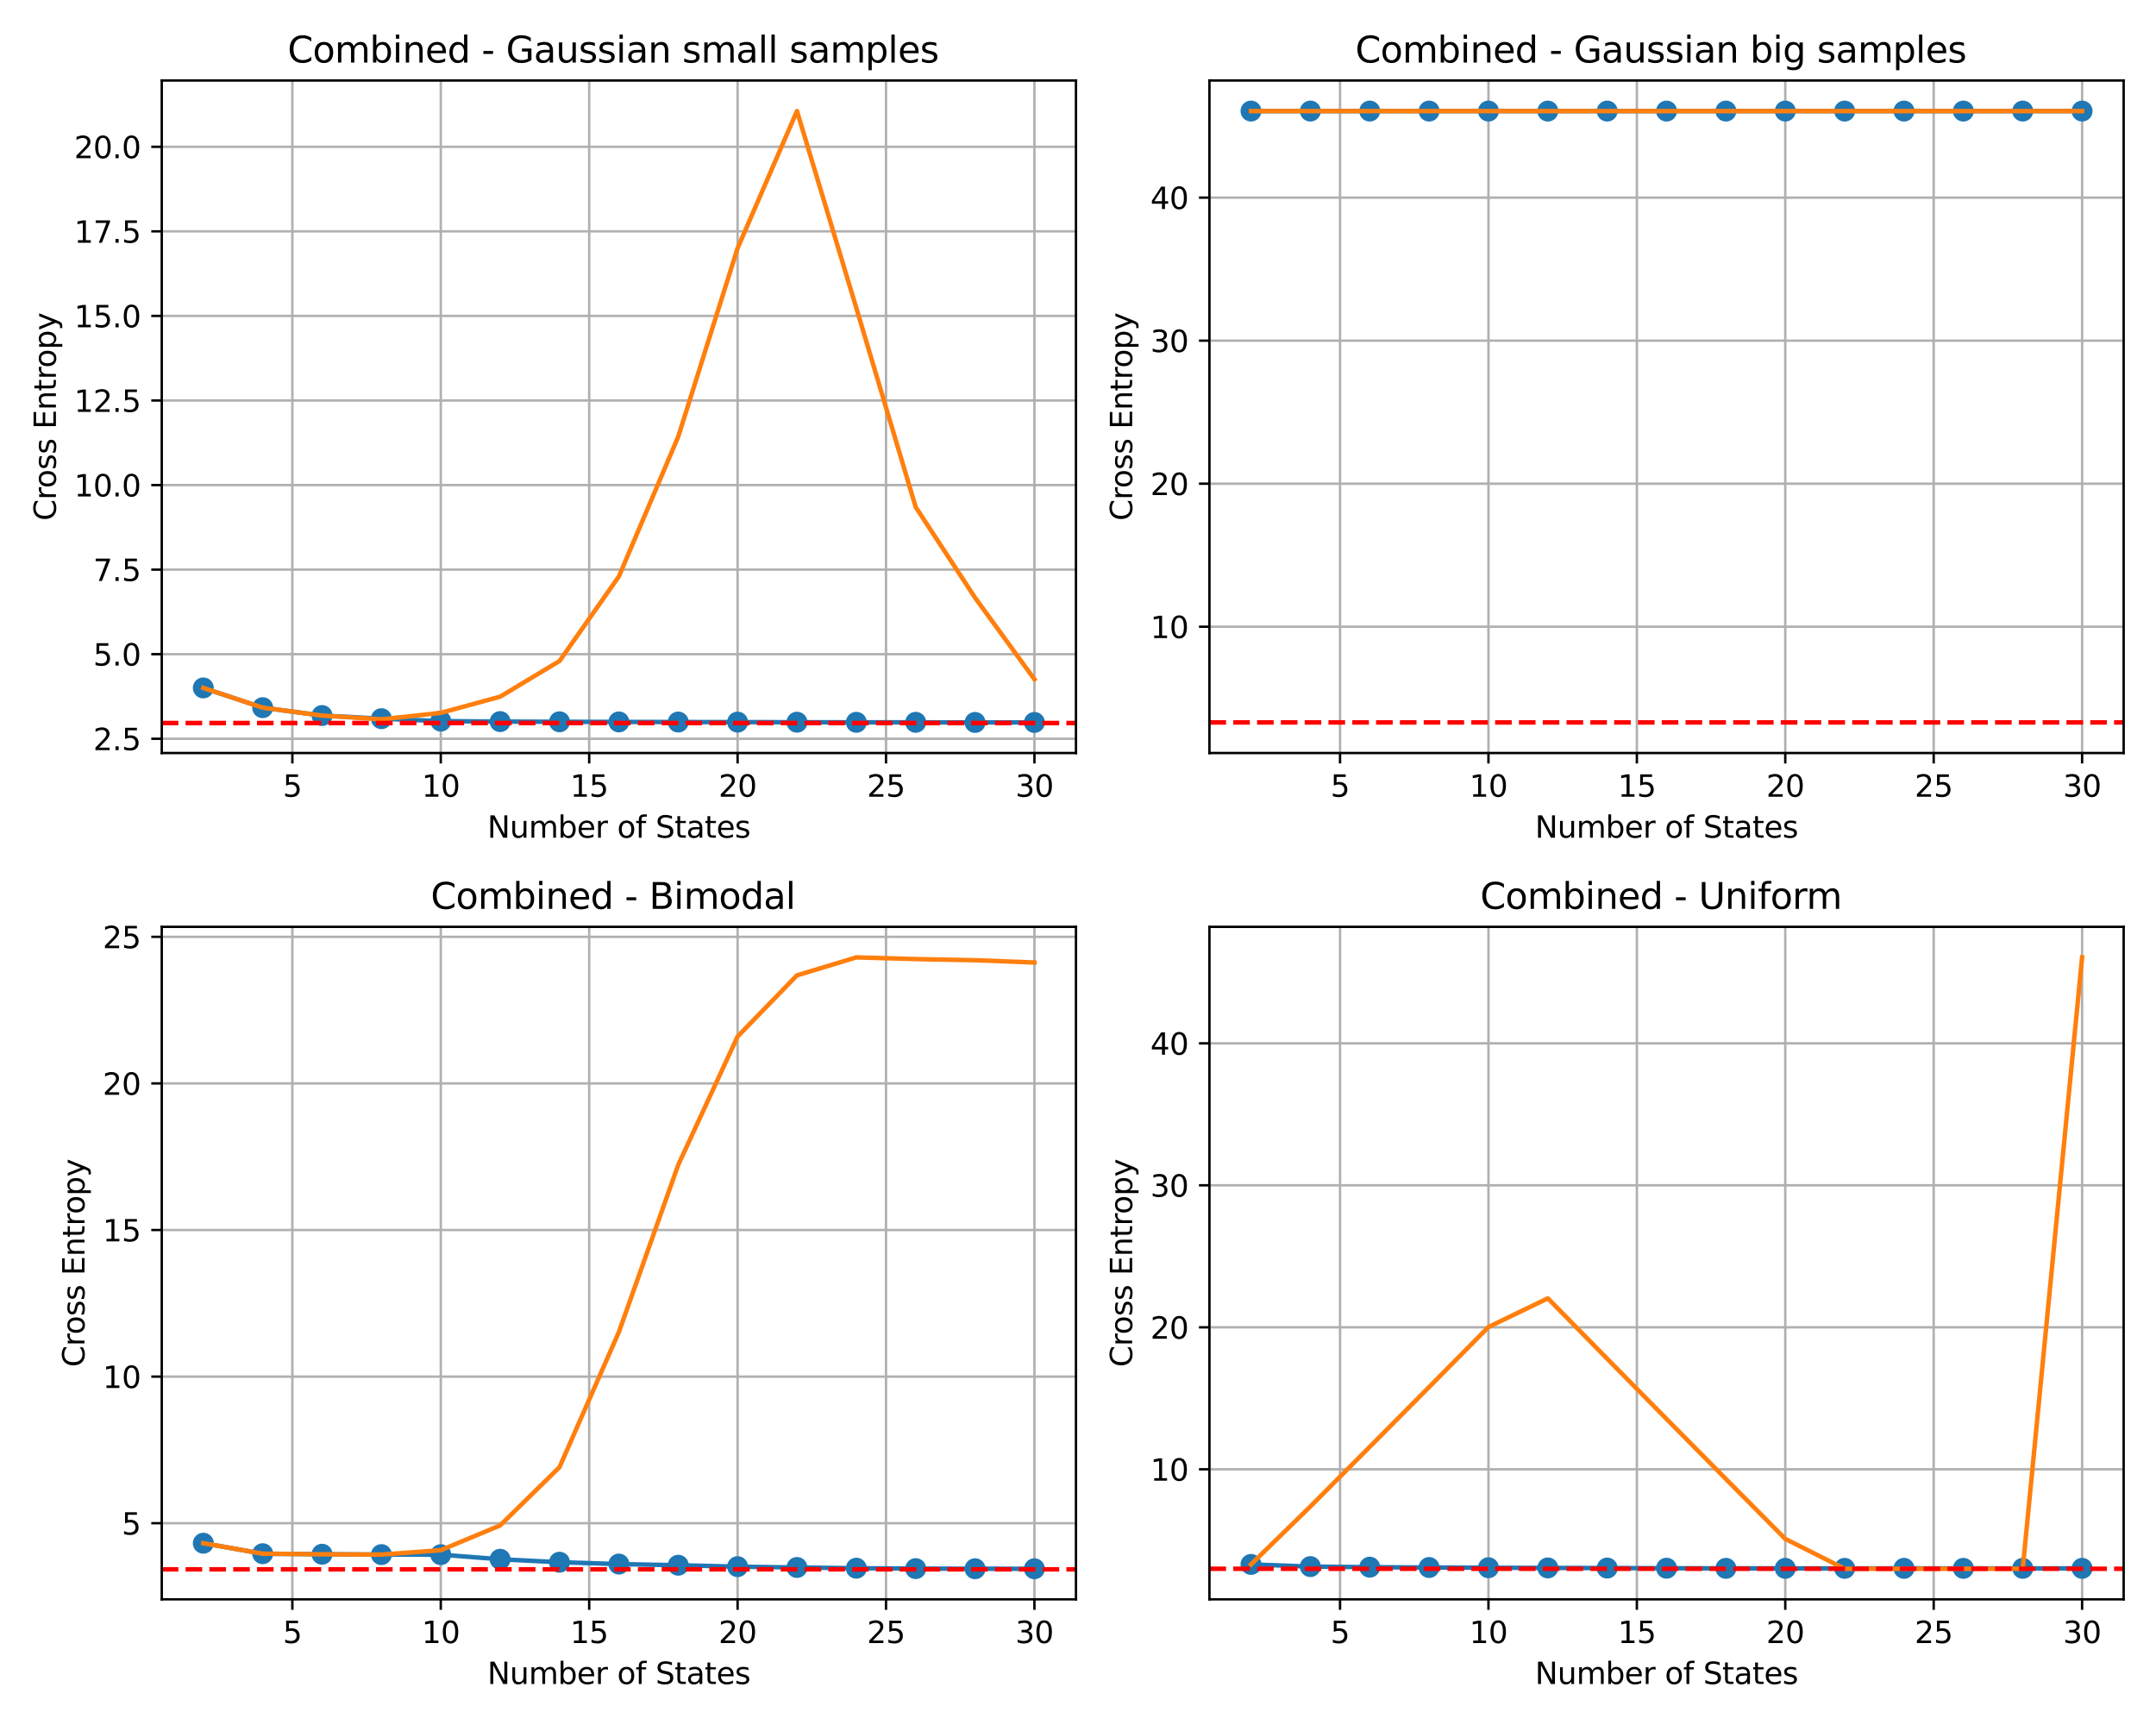 <?xml version="1.0" encoding="utf-8" standalone="no"?>
<!DOCTYPE svg PUBLIC "-//W3C//DTD SVG 1.1//EN"
  "http://www.w3.org/Graphics/SVG/1.1/DTD/svg11.dtd">
<svg xmlns:xlink="http://www.w3.org/1999/xlink" width="720pt" height="576pt" viewBox="0 0 720 576" xmlns="http://www.w3.org/2000/svg" version="1.1">
 <defs>
  <style type="text/css">*{stroke-linejoin: round; stroke-linecap: butt}</style>
 </defs>
 <g id="figure_1">
  <g id="patch_1">
   <path d="M 0 576 
L 720 576 
L 720 0 
L 0 0 
z
" style="fill: #ffffff"/>
  </g>
  <g id="axes_1">
   <g id="patch_2">
    <path d="M 54.02 251.44 
L 359.325 251.44 
L 359.325 26.88 
L 54.02 26.88 
z
" style="fill: #ffffff"/>
   </g>
   <g id="matplotlib.axis_1">
    <g id="xtick_1">
     <g id="line2d_1">
      <path d="M 97.635 251.44 
L 97.635 26.88 
" clip-path="url(#p2b1d77fa02)" style="fill: none; stroke: #b0b0b0; stroke-width: 0.8; stroke-linecap: square"/>
     </g>
     <g id="line2d_2">
      <defs>
       <path id="m4ff0852973" d="M 0 0 
L 0 3.5 
" style="stroke: #000000; stroke-width: 0.8"/>
      </defs>
      <g>
       <use xlink:href="#m4ff0852973" x="97.635" y="251.44" style="stroke: #000000; stroke-width: 0.8"/>
      </g>
     </g>
     <g id="text_1">
      <!-- 5 -->
      <g transform="translate(94.454 266.038) scale(0.1 -0.1)">
       <defs>
        <path id="DejaVuSans-35" d="M 691 4666 
L 3169 4666 
L 3169 4134 
L 1269 4134 
L 1269 2991 
Q 1406 3038 1543 3061 
Q 1681 3084 1819 3084 
Q 2600 3084 3056 2656 
Q 3513 2228 3513 1497 
Q 3513 744 3044 326 
Q 2575 -91 1722 -91 
Q 1428 -91 1123 -41 
Q 819 9 494 109 
L 494 744 
Q 775 591 1075 516 
Q 1375 441 1709 441 
Q 2250 441 2565 725 
Q 2881 1009 2881 1497 
Q 2881 1984 2565 2268 
Q 2250 2553 1709 2553 
Q 1456 2553 1204 2497 
Q 953 2441 691 2322 
L 691 4666 
z
" transform="scale(0.016)"/>
       </defs>
       <use xlink:href="#DejaVuSans-35"/>
      </g>
     </g>
    </g>
    <g id="xtick_2">
     <g id="line2d_3">
      <path d="M 147.197 251.44 
L 147.197 26.88 
" clip-path="url(#p2b1d77fa02)" style="fill: none; stroke: #b0b0b0; stroke-width: 0.8; stroke-linecap: square"/>
     </g>
     <g id="line2d_4">
      <g>
       <use xlink:href="#m4ff0852973" x="147.197" y="251.44" style="stroke: #000000; stroke-width: 0.8"/>
      </g>
     </g>
     <g id="text_2">
      <!-- 10 -->
      <g transform="translate(140.835 266.038) scale(0.1 -0.1)">
       <defs>
        <path id="DejaVuSans-31" d="M 794 531 
L 1825 531 
L 1825 4091 
L 703 3866 
L 703 4441 
L 1819 4666 
L 2450 4666 
L 2450 531 
L 3481 531 
L 3481 0 
L 794 0 
L 794 531 
z
" transform="scale(0.016)"/>
        <path id="DejaVuSans-30" d="M 2034 4250 
Q 1547 4250 1301 3770 
Q 1056 3291 1056 2328 
Q 1056 1369 1301 889 
Q 1547 409 2034 409 
Q 2525 409 2770 889 
Q 3016 1369 3016 2328 
Q 3016 3291 2770 3770 
Q 2525 4250 2034 4250 
z
M 2034 4750 
Q 2819 4750 3233 4129 
Q 3647 3509 3647 2328 
Q 3647 1150 3233 529 
Q 2819 -91 2034 -91 
Q 1250 -91 836 529 
Q 422 1150 422 2328 
Q 422 3509 836 4129 
Q 1250 4750 2034 4750 
z
" transform="scale(0.016)"/>
       </defs>
       <use xlink:href="#DejaVuSans-31"/>
       <use xlink:href="#DejaVuSans-30" x="63.623"/>
      </g>
     </g>
    </g>
    <g id="xtick_3">
     <g id="line2d_5">
      <path d="M 196.76 251.44 
L 196.76 26.88 
" clip-path="url(#p2b1d77fa02)" style="fill: none; stroke: #b0b0b0; stroke-width: 0.8; stroke-linecap: square"/>
     </g>
     <g id="line2d_6">
      <g>
       <use xlink:href="#m4ff0852973" x="196.76" y="251.44" style="stroke: #000000; stroke-width: 0.8"/>
      </g>
     </g>
     <g id="text_3">
      <!-- 15 -->
      <g transform="translate(190.398 266.038) scale(0.1 -0.1)">
       <use xlink:href="#DejaVuSans-31"/>
       <use xlink:href="#DejaVuSans-35" x="63.623"/>
      </g>
     </g>
    </g>
    <g id="xtick_4">
     <g id="line2d_7">
      <path d="M 246.322 251.44 
L 246.322 26.88 
" clip-path="url(#p2b1d77fa02)" style="fill: none; stroke: #b0b0b0; stroke-width: 0.8; stroke-linecap: square"/>
     </g>
     <g id="line2d_8">
      <g>
       <use xlink:href="#m4ff0852973" x="246.322" y="251.44" style="stroke: #000000; stroke-width: 0.8"/>
      </g>
     </g>
     <g id="text_4">
      <!-- 20 -->
      <g transform="translate(239.96 266.038) scale(0.1 -0.1)">
       <defs>
        <path id="DejaVuSans-32" d="M 1228 531 
L 3431 531 
L 3431 0 
L 469 0 
L 469 531 
Q 828 903 1448 1529 
Q 2069 2156 2228 2338 
Q 2531 2678 2651 2914 
Q 2772 3150 2772 3378 
Q 2772 3750 2511 3984 
Q 2250 4219 1831 4219 
Q 1534 4219 1204 4116 
Q 875 4013 500 3803 
L 500 4441 
Q 881 4594 1212 4672 
Q 1544 4750 1819 4750 
Q 2544 4750 2975 4387 
Q 3406 4025 3406 3419 
Q 3406 3131 3298 2873 
Q 3191 2616 2906 2266 
Q 2828 2175 2409 1742 
Q 1991 1309 1228 531 
z
" transform="scale(0.016)"/>
       </defs>
       <use xlink:href="#DejaVuSans-32"/>
       <use xlink:href="#DejaVuSans-30" x="63.623"/>
      </g>
     </g>
    </g>
    <g id="xtick_5">
     <g id="line2d_9">
      <path d="M 295.885 251.44 
L 295.885 26.88 
" clip-path="url(#p2b1d77fa02)" style="fill: none; stroke: #b0b0b0; stroke-width: 0.8; stroke-linecap: square"/>
     </g>
     <g id="line2d_10">
      <g>
       <use xlink:href="#m4ff0852973" x="295.885" y="251.44" style="stroke: #000000; stroke-width: 0.8"/>
      </g>
     </g>
     <g id="text_5">
      <!-- 25 -->
      <g transform="translate(289.522 266.038) scale(0.1 -0.1)">
       <use xlink:href="#DejaVuSans-32"/>
       <use xlink:href="#DejaVuSans-35" x="63.623"/>
      </g>
     </g>
    </g>
    <g id="xtick_6">
     <g id="line2d_11">
      <path d="M 345.447 251.44 
L 345.447 26.88 
" clip-path="url(#p2b1d77fa02)" style="fill: none; stroke: #b0b0b0; stroke-width: 0.8; stroke-linecap: square"/>
     </g>
     <g id="line2d_12">
      <g>
       <use xlink:href="#m4ff0852973" x="345.447" y="251.44" style="stroke: #000000; stroke-width: 0.8"/>
      </g>
     </g>
     <g id="text_6">
      <!-- 30 -->
      <g transform="translate(339.085 266.038) scale(0.1 -0.1)">
       <defs>
        <path id="DejaVuSans-33" d="M 2597 2516 
Q 3050 2419 3304 2112 
Q 3559 1806 3559 1356 
Q 3559 666 3084 287 
Q 2609 -91 1734 -91 
Q 1441 -91 1130 -33 
Q 819 25 488 141 
L 488 750 
Q 750 597 1062 519 
Q 1375 441 1716 441 
Q 2309 441 2620 675 
Q 2931 909 2931 1356 
Q 2931 1769 2642 2001 
Q 2353 2234 1838 2234 
L 1294 2234 
L 1294 2753 
L 1863 2753 
Q 2328 2753 2575 2939 
Q 2822 3125 2822 3475 
Q 2822 3834 2567 4026 
Q 2313 4219 1838 4219 
Q 1578 4219 1281 4162 
Q 984 4106 628 3988 
L 628 4550 
Q 988 4650 1302 4700 
Q 1616 4750 1894 4750 
Q 2613 4750 3031 4423 
Q 3450 4097 3450 3541 
Q 3450 3153 3228 2886 
Q 3006 2619 2597 2516 
z
" transform="scale(0.016)"/>
       </defs>
       <use xlink:href="#DejaVuSans-33"/>
       <use xlink:href="#DejaVuSans-30" x="63.623"/>
      </g>
     </g>
    </g>
    <g id="text_7">
     <!-- Number of States -->
     <g transform="translate(162.749 279.717) scale(0.1 -0.1)">
      <defs>
       <path id="DejaVuSans-4e" d="M 628 4666 
L 1478 4666 
L 3547 763 
L 3547 4666 
L 4159 4666 
L 4159 0 
L 3309 0 
L 1241 3903 
L 1241 0 
L 628 0 
L 628 4666 
z
" transform="scale(0.016)"/>
       <path id="DejaVuSans-75" d="M 544 1381 
L 544 3500 
L 1119 3500 
L 1119 1403 
Q 1119 906 1312 657 
Q 1506 409 1894 409 
Q 2359 409 2629 706 
Q 2900 1003 2900 1516 
L 2900 3500 
L 3475 3500 
L 3475 0 
L 2900 0 
L 2900 538 
Q 2691 219 2414 64 
Q 2138 -91 1772 -91 
Q 1169 -91 856 284 
Q 544 659 544 1381 
z
M 1991 3584 
L 1991 3584 
z
" transform="scale(0.016)"/>
       <path id="DejaVuSans-6d" d="M 3328 2828 
Q 3544 3216 3844 3400 
Q 4144 3584 4550 3584 
Q 5097 3584 5394 3201 
Q 5691 2819 5691 2113 
L 5691 0 
L 5113 0 
L 5113 2094 
Q 5113 2597 4934 2840 
Q 4756 3084 4391 3084 
Q 3944 3084 3684 2787 
Q 3425 2491 3425 1978 
L 3425 0 
L 2847 0 
L 2847 2094 
Q 2847 2600 2669 2842 
Q 2491 3084 2119 3084 
Q 1678 3084 1418 2786 
Q 1159 2488 1159 1978 
L 1159 0 
L 581 0 
L 581 3500 
L 1159 3500 
L 1159 2956 
Q 1356 3278 1631 3431 
Q 1906 3584 2284 3584 
Q 2666 3584 2933 3390 
Q 3200 3197 3328 2828 
z
" transform="scale(0.016)"/>
       <path id="DejaVuSans-62" d="M 3116 1747 
Q 3116 2381 2855 2742 
Q 2594 3103 2138 3103 
Q 1681 3103 1420 2742 
Q 1159 2381 1159 1747 
Q 1159 1113 1420 752 
Q 1681 391 2138 391 
Q 2594 391 2855 752 
Q 3116 1113 3116 1747 
z
M 1159 2969 
Q 1341 3281 1617 3432 
Q 1894 3584 2278 3584 
Q 2916 3584 3314 3078 
Q 3713 2572 3713 1747 
Q 3713 922 3314 415 
Q 2916 -91 2278 -91 
Q 1894 -91 1617 61 
Q 1341 213 1159 525 
L 1159 0 
L 581 0 
L 581 4863 
L 1159 4863 
L 1159 2969 
z
" transform="scale(0.016)"/>
       <path id="DejaVuSans-65" d="M 3597 1894 
L 3597 1613 
L 953 1613 
Q 991 1019 1311 708 
Q 1631 397 2203 397 
Q 2534 397 2845 478 
Q 3156 559 3463 722 
L 3463 178 
Q 3153 47 2828 -22 
Q 2503 -91 2169 -91 
Q 1331 -91 842 396 
Q 353 884 353 1716 
Q 353 2575 817 3079 
Q 1281 3584 2069 3584 
Q 2775 3584 3186 3129 
Q 3597 2675 3597 1894 
z
M 3022 2063 
Q 3016 2534 2758 2815 
Q 2500 3097 2075 3097 
Q 1594 3097 1305 2825 
Q 1016 2553 972 2059 
L 3022 2063 
z
" transform="scale(0.016)"/>
       <path id="DejaVuSans-72" d="M 2631 2963 
Q 2534 3019 2420 3045 
Q 2306 3072 2169 3072 
Q 1681 3072 1420 2755 
Q 1159 2438 1159 1844 
L 1159 0 
L 581 0 
L 581 3500 
L 1159 3500 
L 1159 2956 
Q 1341 3275 1631 3429 
Q 1922 3584 2338 3584 
Q 2397 3584 2469 3576 
Q 2541 3569 2628 3553 
L 2631 2963 
z
" transform="scale(0.016)"/>
       <path id="DejaVuSans-20" transform="scale(0.016)"/>
       <path id="DejaVuSans-6f" d="M 1959 3097 
Q 1497 3097 1228 2736 
Q 959 2375 959 1747 
Q 959 1119 1226 758 
Q 1494 397 1959 397 
Q 2419 397 2687 759 
Q 2956 1122 2956 1747 
Q 2956 2369 2687 2733 
Q 2419 3097 1959 3097 
z
M 1959 3584 
Q 2709 3584 3137 3096 
Q 3566 2609 3566 1747 
Q 3566 888 3137 398 
Q 2709 -91 1959 -91 
Q 1206 -91 779 398 
Q 353 888 353 1747 
Q 353 2609 779 3096 
Q 1206 3584 1959 3584 
z
" transform="scale(0.016)"/>
       <path id="DejaVuSans-66" d="M 2375 4863 
L 2375 4384 
L 1825 4384 
Q 1516 4384 1395 4259 
Q 1275 4134 1275 3809 
L 1275 3500 
L 2222 3500 
L 2222 3053 
L 1275 3053 
L 1275 0 
L 697 0 
L 697 3053 
L 147 3053 
L 147 3500 
L 697 3500 
L 697 3744 
Q 697 4328 969 4595 
Q 1241 4863 1831 4863 
L 2375 4863 
z
" transform="scale(0.016)"/>
       <path id="DejaVuSans-53" d="M 3425 4513 
L 3425 3897 
Q 3066 4069 2747 4153 
Q 2428 4238 2131 4238 
Q 1616 4238 1336 4038 
Q 1056 3838 1056 3469 
Q 1056 3159 1242 3001 
Q 1428 2844 1947 2747 
L 2328 2669 
Q 3034 2534 3370 2195 
Q 3706 1856 3706 1288 
Q 3706 609 3251 259 
Q 2797 -91 1919 -91 
Q 1588 -91 1214 -16 
Q 841 59 441 206 
L 441 856 
Q 825 641 1194 531 
Q 1563 422 1919 422 
Q 2459 422 2753 634 
Q 3047 847 3047 1241 
Q 3047 1584 2836 1778 
Q 2625 1972 2144 2069 
L 1759 2144 
Q 1053 2284 737 2584 
Q 422 2884 422 3419 
Q 422 4038 858 4394 
Q 1294 4750 2059 4750 
Q 2388 4750 2728 4690 
Q 3069 4631 3425 4513 
z
" transform="scale(0.016)"/>
       <path id="DejaVuSans-74" d="M 1172 4494 
L 1172 3500 
L 2356 3500 
L 2356 3053 
L 1172 3053 
L 1172 1153 
Q 1172 725 1289 603 
Q 1406 481 1766 481 
L 2356 481 
L 2356 0 
L 1766 0 
Q 1100 0 847 248 
Q 594 497 594 1153 
L 594 3053 
L 172 3053 
L 172 3500 
L 594 3500 
L 594 4494 
L 1172 4494 
z
" transform="scale(0.016)"/>
       <path id="DejaVuSans-61" d="M 2194 1759 
Q 1497 1759 1228 1600 
Q 959 1441 959 1056 
Q 959 750 1161 570 
Q 1363 391 1709 391 
Q 2188 391 2477 730 
Q 2766 1069 2766 1631 
L 2766 1759 
L 2194 1759 
z
M 3341 1997 
L 3341 0 
L 2766 0 
L 2766 531 
Q 2569 213 2275 61 
Q 1981 -91 1556 -91 
Q 1019 -91 701 211 
Q 384 513 384 1019 
Q 384 1609 779 1909 
Q 1175 2209 1959 2209 
L 2766 2209 
L 2766 2266 
Q 2766 2663 2505 2880 
Q 2244 3097 1772 3097 
Q 1472 3097 1187 3025 
Q 903 2953 641 2809 
L 641 3341 
Q 956 3463 1253 3523 
Q 1550 3584 1831 3584 
Q 2591 3584 2966 3190 
Q 3341 2797 3341 1997 
z
" transform="scale(0.016)"/>
       <path id="DejaVuSans-73" d="M 2834 3397 
L 2834 2853 
Q 2591 2978 2328 3040 
Q 2066 3103 1784 3103 
Q 1356 3103 1142 2972 
Q 928 2841 928 2578 
Q 928 2378 1081 2264 
Q 1234 2150 1697 2047 
L 1894 2003 
Q 2506 1872 2764 1633 
Q 3022 1394 3022 966 
Q 3022 478 2636 193 
Q 2250 -91 1575 -91 
Q 1294 -91 989 -36 
Q 684 19 347 128 
L 347 722 
Q 666 556 975 473 
Q 1284 391 1588 391 
Q 1994 391 2212 530 
Q 2431 669 2431 922 
Q 2431 1156 2273 1281 
Q 2116 1406 1581 1522 
L 1381 1569 
Q 847 1681 609 1914 
Q 372 2147 372 2553 
Q 372 3047 722 3315 
Q 1072 3584 1716 3584 
Q 2034 3584 2315 3537 
Q 2597 3491 2834 3397 
z
" transform="scale(0.016)"/>
      </defs>
      <use xlink:href="#DejaVuSans-4e"/>
      <use xlink:href="#DejaVuSans-75" x="74.805"/>
      <use xlink:href="#DejaVuSans-6d" x="138.184"/>
      <use xlink:href="#DejaVuSans-62" x="235.596"/>
      <use xlink:href="#DejaVuSans-65" x="299.072"/>
      <use xlink:href="#DejaVuSans-72" x="360.596"/>
      <use xlink:href="#DejaVuSans-20" x="401.709"/>
      <use xlink:href="#DejaVuSans-6f" x="433.496"/>
      <use xlink:href="#DejaVuSans-66" x="494.678"/>
      <use xlink:href="#DejaVuSans-20" x="529.883"/>
      <use xlink:href="#DejaVuSans-53" x="561.67"/>
      <use xlink:href="#DejaVuSans-74" x="625.146"/>
      <use xlink:href="#DejaVuSans-61" x="664.355"/>
      <use xlink:href="#DejaVuSans-74" x="725.635"/>
      <use xlink:href="#DejaVuSans-65" x="764.844"/>
      <use xlink:href="#DejaVuSans-73" x="826.367"/>
     </g>
    </g>
   </g>
   <g id="matplotlib.axis_2">
    <g id="ytick_1">
     <g id="line2d_13">
      <path d="M 54.02 246.68 
L 359.325 246.68 
" clip-path="url(#p2b1d77fa02)" style="fill: none; stroke: #b0b0b0; stroke-width: 0.8; stroke-linecap: square"/>
     </g>
     <g id="line2d_14">
      <defs>
       <path id="m988a3c96f6" d="M 0 0 
L -3.5 0 
" style="stroke: #000000; stroke-width: 0.8"/>
      </defs>
      <g>
       <use xlink:href="#m988a3c96f6" x="54.02" y="246.68" style="stroke: #000000; stroke-width: 0.8"/>
      </g>
     </g>
     <g id="text_8">
      <!-- 2.5 -->
      <g transform="translate(31.117 250.479) scale(0.1 -0.1)">
       <defs>
        <path id="DejaVuSans-2e" d="M 684 794 
L 1344 794 
L 1344 0 
L 684 0 
L 684 794 
z
" transform="scale(0.016)"/>
       </defs>
       <use xlink:href="#DejaVuSans-32"/>
       <use xlink:href="#DejaVuSans-2e" x="63.623"/>
       <use xlink:href="#DejaVuSans-35" x="95.41"/>
      </g>
     </g>
    </g>
    <g id="ytick_2">
     <g id="line2d_15">
      <path d="M 54.02 218.442 
L 359.325 218.442 
" clip-path="url(#p2b1d77fa02)" style="fill: none; stroke: #b0b0b0; stroke-width: 0.8; stroke-linecap: square"/>
     </g>
     <g id="line2d_16">
      <g>
       <use xlink:href="#m988a3c96f6" x="54.02" y="218.442" style="stroke: #000000; stroke-width: 0.8"/>
      </g>
     </g>
     <g id="text_9">
      <!-- 5.0 -->
      <g transform="translate(31.117 222.241) scale(0.1 -0.1)">
       <use xlink:href="#DejaVuSans-35"/>
       <use xlink:href="#DejaVuSans-2e" x="63.623"/>
       <use xlink:href="#DejaVuSans-30" x="95.41"/>
      </g>
     </g>
    </g>
    <g id="ytick_3">
     <g id="line2d_17">
      <path d="M 54.02 190.204 
L 359.325 190.204 
" clip-path="url(#p2b1d77fa02)" style="fill: none; stroke: #b0b0b0; stroke-width: 0.8; stroke-linecap: square"/>
     </g>
     <g id="line2d_18">
      <g>
       <use xlink:href="#m988a3c96f6" x="54.02" y="190.204" style="stroke: #000000; stroke-width: 0.8"/>
      </g>
     </g>
     <g id="text_10">
      <!-- 7.5 -->
      <g transform="translate(31.117 194.003) scale(0.1 -0.1)">
       <defs>
        <path id="DejaVuSans-37" d="M 525 4666 
L 3525 4666 
L 3525 4397 
L 1831 0 
L 1172 0 
L 2766 4134 
L 525 4134 
L 525 4666 
z
" transform="scale(0.016)"/>
       </defs>
       <use xlink:href="#DejaVuSans-37"/>
       <use xlink:href="#DejaVuSans-2e" x="63.623"/>
       <use xlink:href="#DejaVuSans-35" x="95.41"/>
      </g>
     </g>
    </g>
    <g id="ytick_4">
     <g id="line2d_19">
      <path d="M 54.02 161.967 
L 359.325 161.967 
" clip-path="url(#p2b1d77fa02)" style="fill: none; stroke: #b0b0b0; stroke-width: 0.8; stroke-linecap: square"/>
     </g>
     <g id="line2d_20">
      <g>
       <use xlink:href="#m988a3c96f6" x="54.02" y="161.967" style="stroke: #000000; stroke-width: 0.8"/>
      </g>
     </g>
     <g id="text_11">
      <!-- 10.0 -->
      <g transform="translate(24.754 165.766) scale(0.1 -0.1)">
       <use xlink:href="#DejaVuSans-31"/>
       <use xlink:href="#DejaVuSans-30" x="63.623"/>
       <use xlink:href="#DejaVuSans-2e" x="127.246"/>
       <use xlink:href="#DejaVuSans-30" x="159.033"/>
      </g>
     </g>
    </g>
    <g id="ytick_5">
     <g id="line2d_21">
      <path d="M 54.02 133.729 
L 359.325 133.729 
" clip-path="url(#p2b1d77fa02)" style="fill: none; stroke: #b0b0b0; stroke-width: 0.8; stroke-linecap: square"/>
     </g>
     <g id="line2d_22">
      <g>
       <use xlink:href="#m988a3c96f6" x="54.02" y="133.729" style="stroke: #000000; stroke-width: 0.8"/>
      </g>
     </g>
     <g id="text_12">
      <!-- 12.5 -->
      <g transform="translate(24.754 137.528) scale(0.1 -0.1)">
       <use xlink:href="#DejaVuSans-31"/>
       <use xlink:href="#DejaVuSans-32" x="63.623"/>
       <use xlink:href="#DejaVuSans-2e" x="127.246"/>
       <use xlink:href="#DejaVuSans-35" x="159.033"/>
      </g>
     </g>
    </g>
    <g id="ytick_6">
     <g id="line2d_23">
      <path d="M 54.02 105.491 
L 359.325 105.491 
" clip-path="url(#p2b1d77fa02)" style="fill: none; stroke: #b0b0b0; stroke-width: 0.8; stroke-linecap: square"/>
     </g>
     <g id="line2d_24">
      <g>
       <use xlink:href="#m988a3c96f6" x="54.02" y="105.491" style="stroke: #000000; stroke-width: 0.8"/>
      </g>
     </g>
     <g id="text_13">
      <!-- 15.0 -->
      <g transform="translate(24.754 109.29) scale(0.1 -0.1)">
       <use xlink:href="#DejaVuSans-31"/>
       <use xlink:href="#DejaVuSans-35" x="63.623"/>
       <use xlink:href="#DejaVuSans-2e" x="127.246"/>
       <use xlink:href="#DejaVuSans-30" x="159.033"/>
      </g>
     </g>
    </g>
    <g id="ytick_7">
     <g id="line2d_25">
      <path d="M 54.02 77.253 
L 359.325 77.253 
" clip-path="url(#p2b1d77fa02)" style="fill: none; stroke: #b0b0b0; stroke-width: 0.8; stroke-linecap: square"/>
     </g>
     <g id="line2d_26">
      <g>
       <use xlink:href="#m988a3c96f6" x="54.02" y="77.253" style="stroke: #000000; stroke-width: 0.8"/>
      </g>
     </g>
     <g id="text_14">
      <!-- 17.5 -->
      <g transform="translate(24.754 81.053) scale(0.1 -0.1)">
       <use xlink:href="#DejaVuSans-31"/>
       <use xlink:href="#DejaVuSans-37" x="63.623"/>
       <use xlink:href="#DejaVuSans-2e" x="127.246"/>
       <use xlink:href="#DejaVuSans-35" x="159.033"/>
      </g>
     </g>
    </g>
    <g id="ytick_8">
     <g id="line2d_27">
      <path d="M 54.02 49.016 
L 359.325 49.016 
" clip-path="url(#p2b1d77fa02)" style="fill: none; stroke: #b0b0b0; stroke-width: 0.8; stroke-linecap: square"/>
     </g>
     <g id="line2d_28">
      <g>
       <use xlink:href="#m988a3c96f6" x="54.02" y="49.016" style="stroke: #000000; stroke-width: 0.8"/>
      </g>
     </g>
     <g id="text_15">
      <!-- 20.0 -->
      <g transform="translate(24.754 52.815) scale(0.1 -0.1)">
       <use xlink:href="#DejaVuSans-32"/>
       <use xlink:href="#DejaVuSans-30" x="63.623"/>
       <use xlink:href="#DejaVuSans-2e" x="127.246"/>
       <use xlink:href="#DejaVuSans-30" x="159.033"/>
      </g>
     </g>
    </g>
    <g id="text_16">
     <!-- Cross Entropy -->
     <g transform="translate(18.675 173.876) rotate(-90) scale(0.1 -0.1)">
      <defs>
       <path id="DejaVuSans-43" d="M 4122 4306 
L 4122 3641 
Q 3803 3938 3442 4084 
Q 3081 4231 2675 4231 
Q 1875 4231 1450 3742 
Q 1025 3253 1025 2328 
Q 1025 1406 1450 917 
Q 1875 428 2675 428 
Q 3081 428 3442 575 
Q 3803 722 4122 1019 
L 4122 359 
Q 3791 134 3420 21 
Q 3050 -91 2638 -91 
Q 1578 -91 968 557 
Q 359 1206 359 2328 
Q 359 3453 968 4101 
Q 1578 4750 2638 4750 
Q 3056 4750 3426 4639 
Q 3797 4528 4122 4306 
z
" transform="scale(0.016)"/>
       <path id="DejaVuSans-45" d="M 628 4666 
L 3578 4666 
L 3578 4134 
L 1259 4134 
L 1259 2753 
L 3481 2753 
L 3481 2222 
L 1259 2222 
L 1259 531 
L 3634 531 
L 3634 0 
L 628 0 
L 628 4666 
z
" transform="scale(0.016)"/>
       <path id="DejaVuSans-6e" d="M 3513 2113 
L 3513 0 
L 2938 0 
L 2938 2094 
Q 2938 2591 2744 2837 
Q 2550 3084 2163 3084 
Q 1697 3084 1428 2787 
Q 1159 2491 1159 1978 
L 1159 0 
L 581 0 
L 581 3500 
L 1159 3500 
L 1159 2956 
Q 1366 3272 1645 3428 
Q 1925 3584 2291 3584 
Q 2894 3584 3203 3211 
Q 3513 2838 3513 2113 
z
" transform="scale(0.016)"/>
       <path id="DejaVuSans-70" d="M 1159 525 
L 1159 -1331 
L 581 -1331 
L 581 3500 
L 1159 3500 
L 1159 2969 
Q 1341 3281 1617 3432 
Q 1894 3584 2278 3584 
Q 2916 3584 3314 3078 
Q 3713 2572 3713 1747 
Q 3713 922 3314 415 
Q 2916 -91 2278 -91 
Q 1894 -91 1617 61 
Q 1341 213 1159 525 
z
M 3116 1747 
Q 3116 2381 2855 2742 
Q 2594 3103 2138 3103 
Q 1681 3103 1420 2742 
Q 1159 2381 1159 1747 
Q 1159 1113 1420 752 
Q 1681 391 2138 391 
Q 2594 391 2855 752 
Q 3116 1113 3116 1747 
z
" transform="scale(0.016)"/>
       <path id="DejaVuSans-79" d="M 2059 -325 
Q 1816 -950 1584 -1140 
Q 1353 -1331 966 -1331 
L 506 -1331 
L 506 -850 
L 844 -850 
Q 1081 -850 1212 -737 
Q 1344 -625 1503 -206 
L 1606 56 
L 191 3500 
L 800 3500 
L 1894 763 
L 2988 3500 
L 3597 3500 
L 2059 -325 
z
" transform="scale(0.016)"/>
      </defs>
      <use xlink:href="#DejaVuSans-43"/>
      <use xlink:href="#DejaVuSans-72" x="69.824"/>
      <use xlink:href="#DejaVuSans-6f" x="108.688"/>
      <use xlink:href="#DejaVuSans-73" x="169.869"/>
      <use xlink:href="#DejaVuSans-73" x="221.969"/>
      <use xlink:href="#DejaVuSans-20" x="274.068"/>
      <use xlink:href="#DejaVuSans-45" x="305.855"/>
      <use xlink:href="#DejaVuSans-6e" x="369.039"/>
      <use xlink:href="#DejaVuSans-74" x="432.418"/>
      <use xlink:href="#DejaVuSans-72" x="471.627"/>
      <use xlink:href="#DejaVuSans-6f" x="510.49"/>
      <use xlink:href="#DejaVuSans-70" x="571.672"/>
      <use xlink:href="#DejaVuSans-79" x="635.148"/>
     </g>
    </g>
   </g>
   <g id="line2d_29">
    <path d="M 67.897 229.705 
L 87.722 236.301 
L 107.547 238.93 
L 127.373 239.975 
L 147.197 240.782 
L 167.023 240.949 
L 186.847 241.013 
L 206.673 241.057 
L 226.498 241.098 
L 246.322 241.122 
L 266.147 241.157 
L 285.973 241.19 
L 305.798 241.192 
L 325.623 241.232 
L 345.447 241.233 
" clip-path="url(#p2b1d77fa02)" style="fill: none; stroke: #1f77b4; stroke-width: 1.5; stroke-linecap: square"/>
    <defs>
     <path id="mdd9676eb64" d="M 0 3 
C 0.796 3 1.559 2.684 2.121 2.121 
C 2.684 1.559 3 0.796 3 0 
C 3 -0.796 2.684 -1.559 2.121 -2.121 
C 1.559 -2.684 0.796 -3 0 -3 
C -0.796 -3 -1.559 -2.684 -2.121 -2.121 
C -2.684 -1.559 -3 -0.796 -3 0 
C -3 0.796 -2.684 1.559 -2.121 2.121 
C -1.559 2.684 -0.796 3 0 3 
z
" style="stroke: #1f77b4"/>
    </defs>
    <g clip-path="url(#p2b1d77fa02)">
     <use xlink:href="#mdd9676eb64" x="67.897" y="229.705" style="fill: #1f77b4; stroke: #1f77b4"/>
     <use xlink:href="#mdd9676eb64" x="87.722" y="236.301" style="fill: #1f77b4; stroke: #1f77b4"/>
     <use xlink:href="#mdd9676eb64" x="107.547" y="238.93" style="fill: #1f77b4; stroke: #1f77b4"/>
     <use xlink:href="#mdd9676eb64" x="127.373" y="239.975" style="fill: #1f77b4; stroke: #1f77b4"/>
     <use xlink:href="#mdd9676eb64" x="147.197" y="240.782" style="fill: #1f77b4; stroke: #1f77b4"/>
     <use xlink:href="#mdd9676eb64" x="167.023" y="240.949" style="fill: #1f77b4; stroke: #1f77b4"/>
     <use xlink:href="#mdd9676eb64" x="186.847" y="241.013" style="fill: #1f77b4; stroke: #1f77b4"/>
     <use xlink:href="#mdd9676eb64" x="206.673" y="241.057" style="fill: #1f77b4; stroke: #1f77b4"/>
     <use xlink:href="#mdd9676eb64" x="226.498" y="241.098" style="fill: #1f77b4; stroke: #1f77b4"/>
     <use xlink:href="#mdd9676eb64" x="246.322" y="241.122" style="fill: #1f77b4; stroke: #1f77b4"/>
     <use xlink:href="#mdd9676eb64" x="266.147" y="241.157" style="fill: #1f77b4; stroke: #1f77b4"/>
     <use xlink:href="#mdd9676eb64" x="285.973" y="241.19" style="fill: #1f77b4; stroke: #1f77b4"/>
     <use xlink:href="#mdd9676eb64" x="305.798" y="241.192" style="fill: #1f77b4; stroke: #1f77b4"/>
     <use xlink:href="#mdd9676eb64" x="325.623" y="241.232" style="fill: #1f77b4; stroke: #1f77b4"/>
     <use xlink:href="#mdd9676eb64" x="345.447" y="241.233" style="fill: #1f77b4; stroke: #1f77b4"/>
    </g>
   </g>
   <g id="line2d_30">
    <path d="M 67.897 229.705 
L 87.722 236.301 
L 107.547 238.931 
L 127.373 240.199 
L 147.197 238.035 
L 167.023 232.632 
L 186.847 220.725 
L 206.673 192.488 
L 226.498 145.8 
L 246.322 82.871 
L 266.147 37.087 
L 285.973 102.857 
L 305.798 169.309 
L 325.623 199.577 
L 345.447 226.823 
" clip-path="url(#p2b1d77fa02)" style="fill: none; stroke: #ff7f0e; stroke-width: 1.5; stroke-linecap: square"/>
   </g>
   <g id="line2d_31">
    <path d="M 54.02 241.43 
L 359.325 241.43 
" clip-path="url(#p2b1d77fa02)" style="fill: none; stroke-dasharray: 5.55,2.4; stroke-dashoffset: 0; stroke: #ff0000; stroke-width: 1.5"/>
   </g>
   <g id="patch_3">
    <path d="M 54.02 251.44 
L 54.02 26.88 
" style="fill: none; stroke: #000000; stroke-width: 0.8; stroke-linejoin: miter; stroke-linecap: square"/>
   </g>
   <g id="patch_4">
    <path d="M 359.325 251.44 
L 359.325 26.88 
" style="fill: none; stroke: #000000; stroke-width: 0.8; stroke-linejoin: miter; stroke-linecap: square"/>
   </g>
   <g id="patch_5">
    <path d="M 54.02 251.44 
L 359.325 251.44 
" style="fill: none; stroke: #000000; stroke-width: 0.8; stroke-linejoin: miter; stroke-linecap: square"/>
   </g>
   <g id="patch_6">
    <path d="M 54.02 26.88 
L 359.325 26.88 
" style="fill: none; stroke: #000000; stroke-width: 0.8; stroke-linejoin: miter; stroke-linecap: square"/>
   </g>
   <g id="text_17">
    <!-- Combined - Gaussian small samples  -->
    <g transform="translate(96.042 20.88) scale(0.12 -0.12)">
     <defs>
      <path id="DejaVuSans-69" d="M 603 3500 
L 1178 3500 
L 1178 0 
L 603 0 
L 603 3500 
z
M 603 4863 
L 1178 4863 
L 1178 4134 
L 603 4134 
L 603 4863 
z
" transform="scale(0.016)"/>
      <path id="DejaVuSans-64" d="M 2906 2969 
L 2906 4863 
L 3481 4863 
L 3481 0 
L 2906 0 
L 2906 525 
Q 2725 213 2448 61 
Q 2172 -91 1784 -91 
Q 1150 -91 751 415 
Q 353 922 353 1747 
Q 353 2572 751 3078 
Q 1150 3584 1784 3584 
Q 2172 3584 2448 3432 
Q 2725 3281 2906 2969 
z
M 947 1747 
Q 947 1113 1208 752 
Q 1469 391 1925 391 
Q 2381 391 2643 752 
Q 2906 1113 2906 1747 
Q 2906 2381 2643 2742 
Q 2381 3103 1925 3103 
Q 1469 3103 1208 2742 
Q 947 2381 947 1747 
z
" transform="scale(0.016)"/>
      <path id="DejaVuSans-2d" d="M 313 2009 
L 1997 2009 
L 1997 1497 
L 313 1497 
L 313 2009 
z
" transform="scale(0.016)"/>
      <path id="DejaVuSans-47" d="M 3809 666 
L 3809 1919 
L 2778 1919 
L 2778 2438 
L 4434 2438 
L 4434 434 
Q 4069 175 3628 42 
Q 3188 -91 2688 -91 
Q 1594 -91 976 548 
Q 359 1188 359 2328 
Q 359 3472 976 4111 
Q 1594 4750 2688 4750 
Q 3144 4750 3555 4637 
Q 3966 4525 4313 4306 
L 4313 3634 
Q 3963 3931 3569 4081 
Q 3175 4231 2741 4231 
Q 1884 4231 1454 3753 
Q 1025 3275 1025 2328 
Q 1025 1384 1454 906 
Q 1884 428 2741 428 
Q 3075 428 3337 486 
Q 3600 544 3809 666 
z
" transform="scale(0.016)"/>
      <path id="DejaVuSans-6c" d="M 603 4863 
L 1178 4863 
L 1178 0 
L 603 0 
L 603 4863 
z
" transform="scale(0.016)"/>
     </defs>
     <use xlink:href="#DejaVuSans-43"/>
     <use xlink:href="#DejaVuSans-6f" x="69.824"/>
     <use xlink:href="#DejaVuSans-6d" x="131.006"/>
     <use xlink:href="#DejaVuSans-62" x="228.418"/>
     <use xlink:href="#DejaVuSans-69" x="291.895"/>
     <use xlink:href="#DejaVuSans-6e" x="319.678"/>
     <use xlink:href="#DejaVuSans-65" x="383.057"/>
     <use xlink:href="#DejaVuSans-64" x="444.58"/>
     <use xlink:href="#DejaVuSans-20" x="508.057"/>
     <use xlink:href="#DejaVuSans-2d" x="539.844"/>
     <use xlink:href="#DejaVuSans-20" x="575.928"/>
     <use xlink:href="#DejaVuSans-47" x="607.715"/>
     <use xlink:href="#DejaVuSans-61" x="685.205"/>
     <use xlink:href="#DejaVuSans-75" x="746.484"/>
     <use xlink:href="#DejaVuSans-73" x="809.863"/>
     <use xlink:href="#DejaVuSans-73" x="861.963"/>
     <use xlink:href="#DejaVuSans-69" x="914.062"/>
     <use xlink:href="#DejaVuSans-61" x="941.846"/>
     <use xlink:href="#DejaVuSans-6e" x="1003.125"/>
     <use xlink:href="#DejaVuSans-20" x="1066.504"/>
     <use xlink:href="#DejaVuSans-73" x="1098.291"/>
     <use xlink:href="#DejaVuSans-6d" x="1150.391"/>
     <use xlink:href="#DejaVuSans-61" x="1247.803"/>
     <use xlink:href="#DejaVuSans-6c" x="1309.082"/>
     <use xlink:href="#DejaVuSans-6c" x="1336.865"/>
     <use xlink:href="#DejaVuSans-20" x="1364.648"/>
     <use xlink:href="#DejaVuSans-73" x="1396.436"/>
     <use xlink:href="#DejaVuSans-61" x="1448.535"/>
     <use xlink:href="#DejaVuSans-6d" x="1509.814"/>
     <use xlink:href="#DejaVuSans-70" x="1607.227"/>
     <use xlink:href="#DejaVuSans-6c" x="1670.703"/>
     <use xlink:href="#DejaVuSans-65" x="1698.486"/>
     <use xlink:href="#DejaVuSans-73" x="1760.01"/>
     <use xlink:href="#DejaVuSans-20" x="1812.109"/>
    </g>
   </g>
  </g>
  <g id="axes_2">
   <g id="patch_7">
    <path d="M 403.895 251.44 
L 709.2 251.44 
L 709.2 26.88 
L 403.895 26.88 
z
" style="fill: #ffffff"/>
   </g>
   <g id="matplotlib.axis_3">
    <g id="xtick_7">
     <g id="line2d_32">
      <path d="M 447.51 251.44 
L 447.51 26.88 
" clip-path="url(#p087a1ca647)" style="fill: none; stroke: #b0b0b0; stroke-width: 0.8; stroke-linecap: square"/>
     </g>
     <g id="line2d_33">
      <g>
       <use xlink:href="#m4ff0852973" x="447.51" y="251.44" style="stroke: #000000; stroke-width: 0.8"/>
      </g>
     </g>
     <g id="text_18">
      <!-- 5 -->
      <g transform="translate(444.329 266.038) scale(0.1 -0.1)">
       <use xlink:href="#DejaVuSans-35"/>
      </g>
     </g>
    </g>
    <g id="xtick_8">
     <g id="line2d_34">
      <path d="M 497.072 251.44 
L 497.072 26.88 
" clip-path="url(#p087a1ca647)" style="fill: none; stroke: #b0b0b0; stroke-width: 0.8; stroke-linecap: square"/>
     </g>
     <g id="line2d_35">
      <g>
       <use xlink:href="#m4ff0852973" x="497.072" y="251.44" style="stroke: #000000; stroke-width: 0.8"/>
      </g>
     </g>
     <g id="text_19">
      <!-- 10 -->
      <g transform="translate(490.71 266.038) scale(0.1 -0.1)">
       <use xlink:href="#DejaVuSans-31"/>
       <use xlink:href="#DejaVuSans-30" x="63.623"/>
      </g>
     </g>
    </g>
    <g id="xtick_9">
     <g id="line2d_36">
      <path d="M 546.635 251.44 
L 546.635 26.88 
" clip-path="url(#p087a1ca647)" style="fill: none; stroke: #b0b0b0; stroke-width: 0.8; stroke-linecap: square"/>
     </g>
     <g id="line2d_37">
      <g>
       <use xlink:href="#m4ff0852973" x="546.635" y="251.44" style="stroke: #000000; stroke-width: 0.8"/>
      </g>
     </g>
     <g id="text_20">
      <!-- 15 -->
      <g transform="translate(540.273 266.038) scale(0.1 -0.1)">
       <use xlink:href="#DejaVuSans-31"/>
       <use xlink:href="#DejaVuSans-35" x="63.623"/>
      </g>
     </g>
    </g>
    <g id="xtick_10">
     <g id="line2d_38">
      <path d="M 596.197 251.44 
L 596.197 26.88 
" clip-path="url(#p087a1ca647)" style="fill: none; stroke: #b0b0b0; stroke-width: 0.8; stroke-linecap: square"/>
     </g>
     <g id="line2d_39">
      <g>
       <use xlink:href="#m4ff0852973" x="596.197" y="251.44" style="stroke: #000000; stroke-width: 0.8"/>
      </g>
     </g>
     <g id="text_21">
      <!-- 20 -->
      <g transform="translate(589.835 266.038) scale(0.1 -0.1)">
       <use xlink:href="#DejaVuSans-32"/>
       <use xlink:href="#DejaVuSans-30" x="63.623"/>
      </g>
     </g>
    </g>
    <g id="xtick_11">
     <g id="line2d_40">
      <path d="M 645.76 251.44 
L 645.76 26.88 
" clip-path="url(#p087a1ca647)" style="fill: none; stroke: #b0b0b0; stroke-width: 0.8; stroke-linecap: square"/>
     </g>
     <g id="line2d_41">
      <g>
       <use xlink:href="#m4ff0852973" x="645.76" y="251.44" style="stroke: #000000; stroke-width: 0.8"/>
      </g>
     </g>
     <g id="text_22">
      <!-- 25 -->
      <g transform="translate(639.398 266.038) scale(0.1 -0.1)">
       <use xlink:href="#DejaVuSans-32"/>
       <use xlink:href="#DejaVuSans-35" x="63.623"/>
      </g>
     </g>
    </g>
    <g id="xtick_12">
     <g id="line2d_42">
      <path d="M 695.322 251.44 
L 695.322 26.88 
" clip-path="url(#p087a1ca647)" style="fill: none; stroke: #b0b0b0; stroke-width: 0.8; stroke-linecap: square"/>
     </g>
     <g id="line2d_43">
      <g>
       <use xlink:href="#m4ff0852973" x="695.322" y="251.44" style="stroke: #000000; stroke-width: 0.8"/>
      </g>
     </g>
     <g id="text_23">
      <!-- 30 -->
      <g transform="translate(688.96 266.038) scale(0.1 -0.1)">
       <use xlink:href="#DejaVuSans-33"/>
       <use xlink:href="#DejaVuSans-30" x="63.623"/>
      </g>
     </g>
    </g>
    <g id="text_24">
     <!-- Number of States -->
     <g transform="translate(512.624 279.717) scale(0.1 -0.1)">
      <use xlink:href="#DejaVuSans-4e"/>
      <use xlink:href="#DejaVuSans-75" x="74.805"/>
      <use xlink:href="#DejaVuSans-6d" x="138.184"/>
      <use xlink:href="#DejaVuSans-62" x="235.596"/>
      <use xlink:href="#DejaVuSans-65" x="299.072"/>
      <use xlink:href="#DejaVuSans-72" x="360.596"/>
      <use xlink:href="#DejaVuSans-20" x="401.709"/>
      <use xlink:href="#DejaVuSans-6f" x="433.496"/>
      <use xlink:href="#DejaVuSans-66" x="494.678"/>
      <use xlink:href="#DejaVuSans-20" x="529.883"/>
      <use xlink:href="#DejaVuSans-53" x="561.67"/>
      <use xlink:href="#DejaVuSans-74" x="625.146"/>
      <use xlink:href="#DejaVuSans-61" x="664.355"/>
      <use xlink:href="#DejaVuSans-74" x="725.635"/>
      <use xlink:href="#DejaVuSans-65" x="764.844"/>
      <use xlink:href="#DejaVuSans-73" x="826.367"/>
     </g>
    </g>
   </g>
   <g id="matplotlib.axis_4">
    <g id="ytick_9">
     <g id="line2d_44">
      <path d="M 403.895 209.269 
L 709.2 209.269 
" clip-path="url(#p087a1ca647)" style="fill: none; stroke: #b0b0b0; stroke-width: 0.8; stroke-linecap: square"/>
     </g>
     <g id="line2d_45">
      <g>
       <use xlink:href="#m988a3c96f6" x="403.895" y="209.269" style="stroke: #000000; stroke-width: 0.8"/>
      </g>
     </g>
     <g id="text_25">
      <!-- 10 -->
      <g transform="translate(384.17 213.068) scale(0.1 -0.1)">
       <use xlink:href="#DejaVuSans-31"/>
       <use xlink:href="#DejaVuSans-30" x="63.623"/>
      </g>
     </g>
    </g>
    <g id="ytick_10">
     <g id="line2d_46">
      <path d="M 403.895 161.509 
L 709.2 161.509 
" clip-path="url(#p087a1ca647)" style="fill: none; stroke: #b0b0b0; stroke-width: 0.8; stroke-linecap: square"/>
     </g>
     <g id="line2d_47">
      <g>
       <use xlink:href="#m988a3c96f6" x="403.895" y="161.509" style="stroke: #000000; stroke-width: 0.8"/>
      </g>
     </g>
     <g id="text_26">
      <!-- 20 -->
      <g transform="translate(384.17 165.308) scale(0.1 -0.1)">
       <use xlink:href="#DejaVuSans-32"/>
       <use xlink:href="#DejaVuSans-30" x="63.623"/>
      </g>
     </g>
    </g>
    <g id="ytick_11">
     <g id="line2d_48">
      <path d="M 403.895 113.749 
L 709.2 113.749 
" clip-path="url(#p087a1ca647)" style="fill: none; stroke: #b0b0b0; stroke-width: 0.8; stroke-linecap: square"/>
     </g>
     <g id="line2d_49">
      <g>
       <use xlink:href="#m988a3c96f6" x="403.895" y="113.749" style="stroke: #000000; stroke-width: 0.8"/>
      </g>
     </g>
     <g id="text_27">
      <!-- 30 -->
      <g transform="translate(384.17 117.549) scale(0.1 -0.1)">
       <use xlink:href="#DejaVuSans-33"/>
       <use xlink:href="#DejaVuSans-30" x="63.623"/>
      </g>
     </g>
    </g>
    <g id="ytick_12">
     <g id="line2d_50">
      <path d="M 403.895 65.99 
L 709.2 65.99 
" clip-path="url(#p087a1ca647)" style="fill: none; stroke: #b0b0b0; stroke-width: 0.8; stroke-linecap: square"/>
     </g>
     <g id="line2d_51">
      <g>
       <use xlink:href="#m988a3c96f6" x="403.895" y="65.99" style="stroke: #000000; stroke-width: 0.8"/>
      </g>
     </g>
     <g id="text_28">
      <!-- 40 -->
      <g transform="translate(384.17 69.789) scale(0.1 -0.1)">
       <defs>
        <path id="DejaVuSans-34" d="M 2419 4116 
L 825 1625 
L 2419 1625 
L 2419 4116 
z
M 2253 4666 
L 3047 4666 
L 3047 1625 
L 3713 1625 
L 3713 1100 
L 3047 1100 
L 3047 0 
L 2419 0 
L 2419 1100 
L 313 1100 
L 313 1709 
L 2253 4666 
z
" transform="scale(0.016)"/>
       </defs>
       <use xlink:href="#DejaVuSans-34"/>
       <use xlink:href="#DejaVuSans-30" x="63.623"/>
      </g>
     </g>
    </g>
    <g id="text_29">
     <!-- Cross Entropy -->
     <g transform="translate(378.09 173.876) rotate(-90) scale(0.1 -0.1)">
      <use xlink:href="#DejaVuSans-43"/>
      <use xlink:href="#DejaVuSans-72" x="69.824"/>
      <use xlink:href="#DejaVuSans-6f" x="108.688"/>
      <use xlink:href="#DejaVuSans-73" x="169.869"/>
      <use xlink:href="#DejaVuSans-73" x="221.969"/>
      <use xlink:href="#DejaVuSans-20" x="274.068"/>
      <use xlink:href="#DejaVuSans-45" x="305.855"/>
      <use xlink:href="#DejaVuSans-6e" x="369.039"/>
      <use xlink:href="#DejaVuSans-74" x="432.418"/>
      <use xlink:href="#DejaVuSans-72" x="471.627"/>
      <use xlink:href="#DejaVuSans-6f" x="510.49"/>
      <use xlink:href="#DejaVuSans-70" x="571.672"/>
      <use xlink:href="#DejaVuSans-79" x="635.148"/>
     </g>
    </g>
   </g>
   <g id="line2d_52">
    <path d="M 417.772 37.087 
L 437.598 37.087 
L 457.423 37.087 
L 477.248 37.087 
L 497.072 37.087 
L 516.898 37.087 
L 536.722 37.087 
L 556.548 37.087 
L 576.372 37.087 
L 596.197 37.087 
L 616.023 37.087 
L 635.847 37.087 
L 655.673 37.087 
L 675.497 37.087 
L 695.322 37.087 
" clip-path="url(#p087a1ca647)" style="fill: none; stroke: #1f77b4; stroke-width: 1.5; stroke-linecap: square"/>
    <g clip-path="url(#p087a1ca647)">
     <use xlink:href="#mdd9676eb64" x="417.772" y="37.087" style="fill: #1f77b4; stroke: #1f77b4"/>
     <use xlink:href="#mdd9676eb64" x="437.598" y="37.087" style="fill: #1f77b4; stroke: #1f77b4"/>
     <use xlink:href="#mdd9676eb64" x="457.423" y="37.087" style="fill: #1f77b4; stroke: #1f77b4"/>
     <use xlink:href="#mdd9676eb64" x="477.248" y="37.087" style="fill: #1f77b4; stroke: #1f77b4"/>
     <use xlink:href="#mdd9676eb64" x="497.072" y="37.087" style="fill: #1f77b4; stroke: #1f77b4"/>
     <use xlink:href="#mdd9676eb64" x="516.898" y="37.087" style="fill: #1f77b4; stroke: #1f77b4"/>
     <use xlink:href="#mdd9676eb64" x="536.722" y="37.087" style="fill: #1f77b4; stroke: #1f77b4"/>
     <use xlink:href="#mdd9676eb64" x="556.548" y="37.087" style="fill: #1f77b4; stroke: #1f77b4"/>
     <use xlink:href="#mdd9676eb64" x="576.372" y="37.087" style="fill: #1f77b4; stroke: #1f77b4"/>
     <use xlink:href="#mdd9676eb64" x="596.197" y="37.087" style="fill: #1f77b4; stroke: #1f77b4"/>
     <use xlink:href="#mdd9676eb64" x="616.023" y="37.087" style="fill: #1f77b4; stroke: #1f77b4"/>
     <use xlink:href="#mdd9676eb64" x="635.847" y="37.087" style="fill: #1f77b4; stroke: #1f77b4"/>
     <use xlink:href="#mdd9676eb64" x="655.673" y="37.087" style="fill: #1f77b4; stroke: #1f77b4"/>
     <use xlink:href="#mdd9676eb64" x="675.497" y="37.087" style="fill: #1f77b4; stroke: #1f77b4"/>
     <use xlink:href="#mdd9676eb64" x="695.322" y="37.087" style="fill: #1f77b4; stroke: #1f77b4"/>
    </g>
   </g>
   <g id="line2d_53">
    <path d="M 417.772 37.087 
L 437.598 37.087 
L 457.423 37.087 
L 477.248 37.087 
L 497.072 37.087 
L 516.898 37.087 
L 536.722 37.087 
L 556.548 37.087 
L 576.372 37.087 
L 596.197 37.087 
L 616.023 37.087 
L 635.847 37.087 
L 655.673 37.087 
L 675.497 37.087 
L 695.322 37.087 
" clip-path="url(#p087a1ca647)" style="fill: none; stroke: #ff7f0e; stroke-width: 1.5; stroke-linecap: square"/>
   </g>
   <g id="line2d_54">
    <path d="M 403.895 241.233 
L 709.2 241.233 
" clip-path="url(#p087a1ca647)" style="fill: none; stroke-dasharray: 5.55,2.4; stroke-dashoffset: 0; stroke: #ff0000; stroke-width: 1.5"/>
   </g>
   <g id="patch_8">
    <path d="M 403.895 251.44 
L 403.895 26.88 
" style="fill: none; stroke: #000000; stroke-width: 0.8; stroke-linejoin: miter; stroke-linecap: square"/>
   </g>
   <g id="patch_9">
    <path d="M 709.2 251.44 
L 709.2 26.88 
" style="fill: none; stroke: #000000; stroke-width: 0.8; stroke-linejoin: miter; stroke-linecap: square"/>
   </g>
   <g id="patch_10">
    <path d="M 403.895 251.44 
L 709.2 251.44 
" style="fill: none; stroke: #000000; stroke-width: 0.8; stroke-linejoin: miter; stroke-linecap: square"/>
   </g>
   <g id="patch_11">
    <path d="M 403.895 26.88 
L 709.2 26.88 
" style="fill: none; stroke: #000000; stroke-width: 0.8; stroke-linejoin: miter; stroke-linecap: square"/>
   </g>
   <g id="text_30">
    <!-- Combined - Gaussian big samples  -->
    <g transform="translate(452.613 20.88) scale(0.12 -0.12)">
     <defs>
      <path id="DejaVuSans-67" d="M 2906 1791 
Q 2906 2416 2648 2759 
Q 2391 3103 1925 3103 
Q 1463 3103 1205 2759 
Q 947 2416 947 1791 
Q 947 1169 1205 825 
Q 1463 481 1925 481 
Q 2391 481 2648 825 
Q 2906 1169 2906 1791 
z
M 3481 434 
Q 3481 -459 3084 -895 
Q 2688 -1331 1869 -1331 
Q 1566 -1331 1297 -1286 
Q 1028 -1241 775 -1147 
L 775 -588 
Q 1028 -725 1275 -790 
Q 1522 -856 1778 -856 
Q 2344 -856 2625 -561 
Q 2906 -266 2906 331 
L 2906 616 
Q 2728 306 2450 153 
Q 2172 0 1784 0 
Q 1141 0 747 490 
Q 353 981 353 1791 
Q 353 2603 747 3093 
Q 1141 3584 1784 3584 
Q 2172 3584 2450 3431 
Q 2728 3278 2906 2969 
L 2906 3500 
L 3481 3500 
L 3481 434 
z
" transform="scale(0.016)"/>
     </defs>
     <use xlink:href="#DejaVuSans-43"/>
     <use xlink:href="#DejaVuSans-6f" x="69.824"/>
     <use xlink:href="#DejaVuSans-6d" x="131.006"/>
     <use xlink:href="#DejaVuSans-62" x="228.418"/>
     <use xlink:href="#DejaVuSans-69" x="291.895"/>
     <use xlink:href="#DejaVuSans-6e" x="319.678"/>
     <use xlink:href="#DejaVuSans-65" x="383.057"/>
     <use xlink:href="#DejaVuSans-64" x="444.58"/>
     <use xlink:href="#DejaVuSans-20" x="508.057"/>
     <use xlink:href="#DejaVuSans-2d" x="539.844"/>
     <use xlink:href="#DejaVuSans-20" x="575.928"/>
     <use xlink:href="#DejaVuSans-47" x="607.715"/>
     <use xlink:href="#DejaVuSans-61" x="685.205"/>
     <use xlink:href="#DejaVuSans-75" x="746.484"/>
     <use xlink:href="#DejaVuSans-73" x="809.863"/>
     <use xlink:href="#DejaVuSans-73" x="861.963"/>
     <use xlink:href="#DejaVuSans-69" x="914.062"/>
     <use xlink:href="#DejaVuSans-61" x="941.846"/>
     <use xlink:href="#DejaVuSans-6e" x="1003.125"/>
     <use xlink:href="#DejaVuSans-20" x="1066.504"/>
     <use xlink:href="#DejaVuSans-62" x="1098.291"/>
     <use xlink:href="#DejaVuSans-69" x="1161.768"/>
     <use xlink:href="#DejaVuSans-67" x="1189.551"/>
     <use xlink:href="#DejaVuSans-20" x="1253.027"/>
     <use xlink:href="#DejaVuSans-73" x="1284.814"/>
     <use xlink:href="#DejaVuSans-61" x="1336.914"/>
     <use xlink:href="#DejaVuSans-6d" x="1398.193"/>
     <use xlink:href="#DejaVuSans-70" x="1495.605"/>
     <use xlink:href="#DejaVuSans-6c" x="1559.082"/>
     <use xlink:href="#DejaVuSans-65" x="1586.865"/>
     <use xlink:href="#DejaVuSans-73" x="1648.389"/>
     <use xlink:href="#DejaVuSans-20" x="1700.488"/>
    </g>
   </g>
  </g>
  <g id="axes_3">
   <g id="patch_12">
    <path d="M 54.02 534.04 
L 359.325 534.04 
L 359.325 309.48 
L 54.02 309.48 
z
" style="fill: #ffffff"/>
   </g>
   <g id="matplotlib.axis_5">
    <g id="xtick_13">
     <g id="line2d_55">
      <path d="M 97.635 534.04 
L 97.635 309.48 
" clip-path="url(#p9133b0052f)" style="fill: none; stroke: #b0b0b0; stroke-width: 0.8; stroke-linecap: square"/>
     </g>
     <g id="line2d_56">
      <g>
       <use xlink:href="#m4ff0852973" x="97.635" y="534.04" style="stroke: #000000; stroke-width: 0.8"/>
      </g>
     </g>
     <g id="text_31">
      <!-- 5 -->
      <g transform="translate(94.454 548.638) scale(0.1 -0.1)">
       <use xlink:href="#DejaVuSans-35"/>
      </g>
     </g>
    </g>
    <g id="xtick_14">
     <g id="line2d_57">
      <path d="M 147.197 534.04 
L 147.197 309.48 
" clip-path="url(#p9133b0052f)" style="fill: none; stroke: #b0b0b0; stroke-width: 0.8; stroke-linecap: square"/>
     </g>
     <g id="line2d_58">
      <g>
       <use xlink:href="#m4ff0852973" x="147.197" y="534.04" style="stroke: #000000; stroke-width: 0.8"/>
      </g>
     </g>
     <g id="text_32">
      <!-- 10 -->
      <g transform="translate(140.835 548.638) scale(0.1 -0.1)">
       <use xlink:href="#DejaVuSans-31"/>
       <use xlink:href="#DejaVuSans-30" x="63.623"/>
      </g>
     </g>
    </g>
    <g id="xtick_15">
     <g id="line2d_59">
      <path d="M 196.76 534.04 
L 196.76 309.48 
" clip-path="url(#p9133b0052f)" style="fill: none; stroke: #b0b0b0; stroke-width: 0.8; stroke-linecap: square"/>
     </g>
     <g id="line2d_60">
      <g>
       <use xlink:href="#m4ff0852973" x="196.76" y="534.04" style="stroke: #000000; stroke-width: 0.8"/>
      </g>
     </g>
     <g id="text_33">
      <!-- 15 -->
      <g transform="translate(190.398 548.638) scale(0.1 -0.1)">
       <use xlink:href="#DejaVuSans-31"/>
       <use xlink:href="#DejaVuSans-35" x="63.623"/>
      </g>
     </g>
    </g>
    <g id="xtick_16">
     <g id="line2d_61">
      <path d="M 246.322 534.04 
L 246.322 309.48 
" clip-path="url(#p9133b0052f)" style="fill: none; stroke: #b0b0b0; stroke-width: 0.8; stroke-linecap: square"/>
     </g>
     <g id="line2d_62">
      <g>
       <use xlink:href="#m4ff0852973" x="246.322" y="534.04" style="stroke: #000000; stroke-width: 0.8"/>
      </g>
     </g>
     <g id="text_34">
      <!-- 20 -->
      <g transform="translate(239.96 548.638) scale(0.1 -0.1)">
       <use xlink:href="#DejaVuSans-32"/>
       <use xlink:href="#DejaVuSans-30" x="63.623"/>
      </g>
     </g>
    </g>
    <g id="xtick_17">
     <g id="line2d_63">
      <path d="M 295.885 534.04 
L 295.885 309.48 
" clip-path="url(#p9133b0052f)" style="fill: none; stroke: #b0b0b0; stroke-width: 0.8; stroke-linecap: square"/>
     </g>
     <g id="line2d_64">
      <g>
       <use xlink:href="#m4ff0852973" x="295.885" y="534.04" style="stroke: #000000; stroke-width: 0.8"/>
      </g>
     </g>
     <g id="text_35">
      <!-- 25 -->
      <g transform="translate(289.522 548.638) scale(0.1 -0.1)">
       <use xlink:href="#DejaVuSans-32"/>
       <use xlink:href="#DejaVuSans-35" x="63.623"/>
      </g>
     </g>
    </g>
    <g id="xtick_18">
     <g id="line2d_65">
      <path d="M 345.447 534.04 
L 345.447 309.48 
" clip-path="url(#p9133b0052f)" style="fill: none; stroke: #b0b0b0; stroke-width: 0.8; stroke-linecap: square"/>
     </g>
     <g id="line2d_66">
      <g>
       <use xlink:href="#m4ff0852973" x="345.447" y="534.04" style="stroke: #000000; stroke-width: 0.8"/>
      </g>
     </g>
     <g id="text_36">
      <!-- 30 -->
      <g transform="translate(339.085 548.638) scale(0.1 -0.1)">
       <use xlink:href="#DejaVuSans-33"/>
       <use xlink:href="#DejaVuSans-30" x="63.623"/>
      </g>
     </g>
    </g>
    <g id="text_37">
     <!-- Number of States -->
     <g transform="translate(162.749 562.317) scale(0.1 -0.1)">
      <use xlink:href="#DejaVuSans-4e"/>
      <use xlink:href="#DejaVuSans-75" x="74.805"/>
      <use xlink:href="#DejaVuSans-6d" x="138.184"/>
      <use xlink:href="#DejaVuSans-62" x="235.596"/>
      <use xlink:href="#DejaVuSans-65" x="299.072"/>
      <use xlink:href="#DejaVuSans-72" x="360.596"/>
      <use xlink:href="#DejaVuSans-20" x="401.709"/>
      <use xlink:href="#DejaVuSans-6f" x="433.496"/>
      <use xlink:href="#DejaVuSans-66" x="494.678"/>
      <use xlink:href="#DejaVuSans-20" x="529.883"/>
      <use xlink:href="#DejaVuSans-53" x="561.67"/>
      <use xlink:href="#DejaVuSans-74" x="625.146"/>
      <use xlink:href="#DejaVuSans-61" x="664.355"/>
      <use xlink:href="#DejaVuSans-74" x="725.635"/>
      <use xlink:href="#DejaVuSans-65" x="764.844"/>
      <use xlink:href="#DejaVuSans-73" x="826.367"/>
     </g>
    </g>
   </g>
   <g id="matplotlib.axis_6">
    <g id="ytick_13">
     <g id="line2d_67">
      <path d="M 54.02 508.618 
L 359.325 508.618 
" clip-path="url(#p9133b0052f)" style="fill: none; stroke: #b0b0b0; stroke-width: 0.8; stroke-linecap: square"/>
     </g>
     <g id="line2d_68">
      <g>
       <use xlink:href="#m988a3c96f6" x="54.02" y="508.618" style="stroke: #000000; stroke-width: 0.8"/>
      </g>
     </g>
     <g id="text_38">
      <!-- 5 -->
      <g transform="translate(40.657 512.417) scale(0.1 -0.1)">
       <use xlink:href="#DejaVuSans-35"/>
      </g>
     </g>
    </g>
    <g id="ytick_14">
     <g id="line2d_69">
      <path d="M 54.02 459.668 
L 359.325 459.668 
" clip-path="url(#p9133b0052f)" style="fill: none; stroke: #b0b0b0; stroke-width: 0.8; stroke-linecap: square"/>
     </g>
     <g id="line2d_70">
      <g>
       <use xlink:href="#m988a3c96f6" x="54.02" y="459.668" style="stroke: #000000; stroke-width: 0.8"/>
      </g>
     </g>
     <g id="text_39">
      <!-- 10 -->
      <g transform="translate(34.295 463.467) scale(0.1 -0.1)">
       <use xlink:href="#DejaVuSans-31"/>
       <use xlink:href="#DejaVuSans-30" x="63.623"/>
      </g>
     </g>
    </g>
    <g id="ytick_15">
     <g id="line2d_71">
      <path d="M 54.02 410.717 
L 359.325 410.717 
" clip-path="url(#p9133b0052f)" style="fill: none; stroke: #b0b0b0; stroke-width: 0.8; stroke-linecap: square"/>
     </g>
     <g id="line2d_72">
      <g>
       <use xlink:href="#m988a3c96f6" x="54.02" y="410.717" style="stroke: #000000; stroke-width: 0.8"/>
      </g>
     </g>
     <g id="text_40">
      <!-- 15 -->
      <g transform="translate(34.295 414.517) scale(0.1 -0.1)">
       <use xlink:href="#DejaVuSans-31"/>
       <use xlink:href="#DejaVuSans-35" x="63.623"/>
      </g>
     </g>
    </g>
    <g id="ytick_16">
     <g id="line2d_73">
      <path d="M 54.02 361.767 
L 359.325 361.767 
" clip-path="url(#p9133b0052f)" style="fill: none; stroke: #b0b0b0; stroke-width: 0.8; stroke-linecap: square"/>
     </g>
     <g id="line2d_74">
      <g>
       <use xlink:href="#m988a3c96f6" x="54.02" y="361.767" style="stroke: #000000; stroke-width: 0.8"/>
      </g>
     </g>
     <g id="text_41">
      <!-- 20 -->
      <g transform="translate(34.295 365.566) scale(0.1 -0.1)">
       <use xlink:href="#DejaVuSans-32"/>
       <use xlink:href="#DejaVuSans-30" x="63.623"/>
      </g>
     </g>
    </g>
    <g id="ytick_17">
     <g id="line2d_75">
      <path d="M 54.02 312.817 
L 359.325 312.817 
" clip-path="url(#p9133b0052f)" style="fill: none; stroke: #b0b0b0; stroke-width: 0.8; stroke-linecap: square"/>
     </g>
     <g id="line2d_76">
      <g>
       <use xlink:href="#m988a3c96f6" x="54.02" y="312.817" style="stroke: #000000; stroke-width: 0.8"/>
      </g>
     </g>
     <g id="text_42">
      <!-- 25 -->
      <g transform="translate(34.295 316.616) scale(0.1 -0.1)">
       <use xlink:href="#DejaVuSans-32"/>
       <use xlink:href="#DejaVuSans-35" x="63.623"/>
      </g>
     </g>
    </g>
    <g id="text_43">
     <!-- Cross Entropy -->
     <g transform="translate(28.215 456.476) rotate(-90) scale(0.1 -0.1)">
      <use xlink:href="#DejaVuSans-43"/>
      <use xlink:href="#DejaVuSans-72" x="69.824"/>
      <use xlink:href="#DejaVuSans-6f" x="108.688"/>
      <use xlink:href="#DejaVuSans-73" x="169.869"/>
      <use xlink:href="#DejaVuSans-73" x="221.969"/>
      <use xlink:href="#DejaVuSans-20" x="274.068"/>
      <use xlink:href="#DejaVuSans-45" x="305.855"/>
      <use xlink:href="#DejaVuSans-6e" x="369.039"/>
      <use xlink:href="#DejaVuSans-74" x="432.418"/>
      <use xlink:href="#DejaVuSans-72" x="471.627"/>
      <use xlink:href="#DejaVuSans-6f" x="510.49"/>
      <use xlink:href="#DejaVuSans-70" x="571.672"/>
      <use xlink:href="#DejaVuSans-79" x="635.148"/>
     </g>
    </g>
   </g>
   <g id="line2d_77">
    <path d="M 67.897 515.302 
L 87.722 518.801 
L 107.547 518.978 
L 127.373 519.104 
L 147.197 519.125 
L 167.023 520.659 
L 186.847 521.649 
L 206.673 522.262 
L 226.498 522.65 
L 246.322 523.128 
L 266.147 523.403 
L 285.973 523.643 
L 305.798 523.783 
L 325.623 523.82 
L 345.447 523.833 
" clip-path="url(#p9133b0052f)" style="fill: none; stroke: #1f77b4; stroke-width: 1.5; stroke-linecap: square"/>
    <g clip-path="url(#p9133b0052f)">
     <use xlink:href="#mdd9676eb64" x="67.897" y="515.302" style="fill: #1f77b4; stroke: #1f77b4"/>
     <use xlink:href="#mdd9676eb64" x="87.722" y="518.801" style="fill: #1f77b4; stroke: #1f77b4"/>
     <use xlink:href="#mdd9676eb64" x="107.547" y="518.978" style="fill: #1f77b4; stroke: #1f77b4"/>
     <use xlink:href="#mdd9676eb64" x="127.373" y="519.104" style="fill: #1f77b4; stroke: #1f77b4"/>
     <use xlink:href="#mdd9676eb64" x="147.197" y="519.125" style="fill: #1f77b4; stroke: #1f77b4"/>
     <use xlink:href="#mdd9676eb64" x="167.023" y="520.659" style="fill: #1f77b4; stroke: #1f77b4"/>
     <use xlink:href="#mdd9676eb64" x="186.847" y="521.649" style="fill: #1f77b4; stroke: #1f77b4"/>
     <use xlink:href="#mdd9676eb64" x="206.673" y="522.262" style="fill: #1f77b4; stroke: #1f77b4"/>
     <use xlink:href="#mdd9676eb64" x="226.498" y="522.65" style="fill: #1f77b4; stroke: #1f77b4"/>
     <use xlink:href="#mdd9676eb64" x="246.322" y="523.128" style="fill: #1f77b4; stroke: #1f77b4"/>
     <use xlink:href="#mdd9676eb64" x="266.147" y="523.403" style="fill: #1f77b4; stroke: #1f77b4"/>
     <use xlink:href="#mdd9676eb64" x="285.973" y="523.643" style="fill: #1f77b4; stroke: #1f77b4"/>
     <use xlink:href="#mdd9676eb64" x="305.798" y="523.783" style="fill: #1f77b4; stroke: #1f77b4"/>
     <use xlink:href="#mdd9676eb64" x="325.623" y="523.82" style="fill: #1f77b4; stroke: #1f77b4"/>
     <use xlink:href="#mdd9676eb64" x="345.447" y="523.833" style="fill: #1f77b4; stroke: #1f77b4"/>
    </g>
   </g>
   <g id="line2d_78">
    <path d="M 67.897 515.302 
L 87.722 518.801 
L 107.547 518.996 
L 127.373 519.111 
L 147.197 517.618 
L 167.023 509.361 
L 186.847 489.906 
L 206.673 444.792 
L 226.498 388.975 
L 246.322 346.089 
L 266.147 325.682 
L 285.973 319.687 
L 305.798 320.252 
L 325.623 320.632 
L 345.447 321.392 
" clip-path="url(#p9133b0052f)" style="fill: none; stroke: #ff7f0e; stroke-width: 1.5; stroke-linecap: square"/>
   </g>
   <g id="line2d_79">
    <path d="M 54.02 524.025 
L 359.325 524.025 
" clip-path="url(#p9133b0052f)" style="fill: none; stroke-dasharray: 5.55,2.4; stroke-dashoffset: 0; stroke: #ff0000; stroke-width: 1.5"/>
   </g>
   <g id="patch_13">
    <path d="M 54.02 534.04 
L 54.02 309.48 
" style="fill: none; stroke: #000000; stroke-width: 0.8; stroke-linejoin: miter; stroke-linecap: square"/>
   </g>
   <g id="patch_14">
    <path d="M 359.325 534.04 
L 359.325 309.48 
" style="fill: none; stroke: #000000; stroke-width: 0.8; stroke-linejoin: miter; stroke-linecap: square"/>
   </g>
   <g id="patch_15">
    <path d="M 54.02 534.04 
L 359.325 534.04 
" style="fill: none; stroke: #000000; stroke-width: 0.8; stroke-linejoin: miter; stroke-linecap: square"/>
   </g>
   <g id="patch_16">
    <path d="M 54.02 309.48 
L 359.325 309.48 
" style="fill: none; stroke: #000000; stroke-width: 0.8; stroke-linejoin: miter; stroke-linecap: square"/>
   </g>
   <g id="text_44">
    <!-- Combined - Bimodal  -->
    <g transform="translate(143.851 303.48) scale(0.12 -0.12)">
     <defs>
      <path id="DejaVuSans-42" d="M 1259 2228 
L 1259 519 
L 2272 519 
Q 2781 519 3026 730 
Q 3272 941 3272 1375 
Q 3272 1813 3026 2020 
Q 2781 2228 2272 2228 
L 1259 2228 
z
M 1259 4147 
L 1259 2741 
L 2194 2741 
Q 2656 2741 2882 2914 
Q 3109 3088 3109 3444 
Q 3109 3797 2882 3972 
Q 2656 4147 2194 4147 
L 1259 4147 
z
M 628 4666 
L 2241 4666 
Q 2963 4666 3353 4366 
Q 3744 4066 3744 3513 
Q 3744 3084 3544 2831 
Q 3344 2578 2956 2516 
Q 3422 2416 3680 2098 
Q 3938 1781 3938 1306 
Q 3938 681 3513 340 
Q 3088 0 2303 0 
L 628 0 
L 628 4666 
z
" transform="scale(0.016)"/>
     </defs>
     <use xlink:href="#DejaVuSans-43"/>
     <use xlink:href="#DejaVuSans-6f" x="69.824"/>
     <use xlink:href="#DejaVuSans-6d" x="131.006"/>
     <use xlink:href="#DejaVuSans-62" x="228.418"/>
     <use xlink:href="#DejaVuSans-69" x="291.895"/>
     <use xlink:href="#DejaVuSans-6e" x="319.678"/>
     <use xlink:href="#DejaVuSans-65" x="383.057"/>
     <use xlink:href="#DejaVuSans-64" x="444.58"/>
     <use xlink:href="#DejaVuSans-20" x="508.057"/>
     <use xlink:href="#DejaVuSans-2d" x="539.844"/>
     <use xlink:href="#DejaVuSans-20" x="575.928"/>
     <use xlink:href="#DejaVuSans-42" x="607.715"/>
     <use xlink:href="#DejaVuSans-69" x="676.318"/>
     <use xlink:href="#DejaVuSans-6d" x="704.102"/>
     <use xlink:href="#DejaVuSans-6f" x="801.514"/>
     <use xlink:href="#DejaVuSans-64" x="862.695"/>
     <use xlink:href="#DejaVuSans-61" x="926.172"/>
     <use xlink:href="#DejaVuSans-6c" x="987.451"/>
     <use xlink:href="#DejaVuSans-20" x="1015.234"/>
    </g>
   </g>
  </g>
  <g id="axes_4">
   <g id="patch_17">
    <path d="M 403.895 534.04 
L 709.2 534.04 
L 709.2 309.48 
L 403.895 309.48 
z
" style="fill: #ffffff"/>
   </g>
   <g id="matplotlib.axis_7">
    <g id="xtick_19">
     <g id="line2d_80">
      <path d="M 447.51 534.04 
L 447.51 309.48 
" clip-path="url(#pab7d667dfe)" style="fill: none; stroke: #b0b0b0; stroke-width: 0.8; stroke-linecap: square"/>
     </g>
     <g id="line2d_81">
      <g>
       <use xlink:href="#m4ff0852973" x="447.51" y="534.04" style="stroke: #000000; stroke-width: 0.8"/>
      </g>
     </g>
     <g id="text_45">
      <!-- 5 -->
      <g transform="translate(444.329 548.638) scale(0.1 -0.1)">
       <use xlink:href="#DejaVuSans-35"/>
      </g>
     </g>
    </g>
    <g id="xtick_20">
     <g id="line2d_82">
      <path d="M 497.072 534.04 
L 497.072 309.48 
" clip-path="url(#pab7d667dfe)" style="fill: none; stroke: #b0b0b0; stroke-width: 0.8; stroke-linecap: square"/>
     </g>
     <g id="line2d_83">
      <g>
       <use xlink:href="#m4ff0852973" x="497.072" y="534.04" style="stroke: #000000; stroke-width: 0.8"/>
      </g>
     </g>
     <g id="text_46">
      <!-- 10 -->
      <g transform="translate(490.71 548.638) scale(0.1 -0.1)">
       <use xlink:href="#DejaVuSans-31"/>
       <use xlink:href="#DejaVuSans-30" x="63.623"/>
      </g>
     </g>
    </g>
    <g id="xtick_21">
     <g id="line2d_84">
      <path d="M 546.635 534.04 
L 546.635 309.48 
" clip-path="url(#pab7d667dfe)" style="fill: none; stroke: #b0b0b0; stroke-width: 0.8; stroke-linecap: square"/>
     </g>
     <g id="line2d_85">
      <g>
       <use xlink:href="#m4ff0852973" x="546.635" y="534.04" style="stroke: #000000; stroke-width: 0.8"/>
      </g>
     </g>
     <g id="text_47">
      <!-- 15 -->
      <g transform="translate(540.273 548.638) scale(0.1 -0.1)">
       <use xlink:href="#DejaVuSans-31"/>
       <use xlink:href="#DejaVuSans-35" x="63.623"/>
      </g>
     </g>
    </g>
    <g id="xtick_22">
     <g id="line2d_86">
      <path d="M 596.197 534.04 
L 596.197 309.48 
" clip-path="url(#pab7d667dfe)" style="fill: none; stroke: #b0b0b0; stroke-width: 0.8; stroke-linecap: square"/>
     </g>
     <g id="line2d_87">
      <g>
       <use xlink:href="#m4ff0852973" x="596.197" y="534.04" style="stroke: #000000; stroke-width: 0.8"/>
      </g>
     </g>
     <g id="text_48">
      <!-- 20 -->
      <g transform="translate(589.835 548.638) scale(0.1 -0.1)">
       <use xlink:href="#DejaVuSans-32"/>
       <use xlink:href="#DejaVuSans-30" x="63.623"/>
      </g>
     </g>
    </g>
    <g id="xtick_23">
     <g id="line2d_88">
      <path d="M 645.76 534.04 
L 645.76 309.48 
" clip-path="url(#pab7d667dfe)" style="fill: none; stroke: #b0b0b0; stroke-width: 0.8; stroke-linecap: square"/>
     </g>
     <g id="line2d_89">
      <g>
       <use xlink:href="#m4ff0852973" x="645.76" y="534.04" style="stroke: #000000; stroke-width: 0.8"/>
      </g>
     </g>
     <g id="text_49">
      <!-- 25 -->
      <g transform="translate(639.398 548.638) scale(0.1 -0.1)">
       <use xlink:href="#DejaVuSans-32"/>
       <use xlink:href="#DejaVuSans-35" x="63.623"/>
      </g>
     </g>
    </g>
    <g id="xtick_24">
     <g id="line2d_90">
      <path d="M 695.322 534.04 
L 695.322 309.48 
" clip-path="url(#pab7d667dfe)" style="fill: none; stroke: #b0b0b0; stroke-width: 0.8; stroke-linecap: square"/>
     </g>
     <g id="line2d_91">
      <g>
       <use xlink:href="#m4ff0852973" x="695.322" y="534.04" style="stroke: #000000; stroke-width: 0.8"/>
      </g>
     </g>
     <g id="text_50">
      <!-- 30 -->
      <g transform="translate(688.96 548.638) scale(0.1 -0.1)">
       <use xlink:href="#DejaVuSans-33"/>
       <use xlink:href="#DejaVuSans-30" x="63.623"/>
      </g>
     </g>
    </g>
    <g id="text_51">
     <!-- Number of States -->
     <g transform="translate(512.624 562.317) scale(0.1 -0.1)">
      <use xlink:href="#DejaVuSans-4e"/>
      <use xlink:href="#DejaVuSans-75" x="74.805"/>
      <use xlink:href="#DejaVuSans-6d" x="138.184"/>
      <use xlink:href="#DejaVuSans-62" x="235.596"/>
      <use xlink:href="#DejaVuSans-65" x="299.072"/>
      <use xlink:href="#DejaVuSans-72" x="360.596"/>
      <use xlink:href="#DejaVuSans-20" x="401.709"/>
      <use xlink:href="#DejaVuSans-6f" x="433.496"/>
      <use xlink:href="#DejaVuSans-66" x="494.678"/>
      <use xlink:href="#DejaVuSans-20" x="529.883"/>
      <use xlink:href="#DejaVuSans-53" x="561.67"/>
      <use xlink:href="#DejaVuSans-74" x="625.146"/>
      <use xlink:href="#DejaVuSans-61" x="664.355"/>
      <use xlink:href="#DejaVuSans-74" x="725.635"/>
      <use xlink:href="#DejaVuSans-65" x="764.844"/>
      <use xlink:href="#DejaVuSans-73" x="826.367"/>
     </g>
    </g>
   </g>
   <g id="matplotlib.axis_8">
    <g id="ytick_18">
     <g id="line2d_92">
      <path d="M 403.895 490.623 
L 709.2 490.623 
" clip-path="url(#pab7d667dfe)" style="fill: none; stroke: #b0b0b0; stroke-width: 0.8; stroke-linecap: square"/>
     </g>
     <g id="line2d_93">
      <g>
       <use xlink:href="#m988a3c96f6" x="403.895" y="490.623" style="stroke: #000000; stroke-width: 0.8"/>
      </g>
     </g>
     <g id="text_52">
      <!-- 10 -->
      <g transform="translate(384.17 494.422) scale(0.1 -0.1)">
       <use xlink:href="#DejaVuSans-31"/>
       <use xlink:href="#DejaVuSans-30" x="63.623"/>
      </g>
     </g>
    </g>
    <g id="ytick_19">
     <g id="line2d_94">
      <path d="M 403.895 443.209 
L 709.2 443.209 
" clip-path="url(#pab7d667dfe)" style="fill: none; stroke: #b0b0b0; stroke-width: 0.8; stroke-linecap: square"/>
     </g>
     <g id="line2d_95">
      <g>
       <use xlink:href="#m988a3c96f6" x="403.895" y="443.209" style="stroke: #000000; stroke-width: 0.8"/>
      </g>
     </g>
     <g id="text_53">
      <!-- 20 -->
      <g transform="translate(384.17 447.008) scale(0.1 -0.1)">
       <use xlink:href="#DejaVuSans-32"/>
       <use xlink:href="#DejaVuSans-30" x="63.623"/>
      </g>
     </g>
    </g>
    <g id="ytick_20">
     <g id="line2d_96">
      <path d="M 403.895 395.795 
L 709.2 395.795 
" clip-path="url(#pab7d667dfe)" style="fill: none; stroke: #b0b0b0; stroke-width: 0.8; stroke-linecap: square"/>
     </g>
     <g id="line2d_97">
      <g>
       <use xlink:href="#m988a3c96f6" x="403.895" y="395.795" style="stroke: #000000; stroke-width: 0.8"/>
      </g>
     </g>
     <g id="text_54">
      <!-- 30 -->
      <g transform="translate(384.17 399.594) scale(0.1 -0.1)">
       <use xlink:href="#DejaVuSans-33"/>
       <use xlink:href="#DejaVuSans-30" x="63.623"/>
      </g>
     </g>
    </g>
    <g id="ytick_21">
     <g id="line2d_98">
      <path d="M 403.895 348.381 
L 709.2 348.381 
" clip-path="url(#pab7d667dfe)" style="fill: none; stroke: #b0b0b0; stroke-width: 0.8; stroke-linecap: square"/>
     </g>
     <g id="line2d_99">
      <g>
       <use xlink:href="#m988a3c96f6" x="403.895" y="348.381" style="stroke: #000000; stroke-width: 0.8"/>
      </g>
     </g>
     <g id="text_55">
      <!-- 40 -->
      <g transform="translate(384.17 352.18) scale(0.1 -0.1)">
       <use xlink:href="#DejaVuSans-34"/>
       <use xlink:href="#DejaVuSans-30" x="63.623"/>
      </g>
     </g>
    </g>
    <g id="text_56">
     <!-- Cross Entropy -->
     <g transform="translate(378.09 456.476) rotate(-90) scale(0.1 -0.1)">
      <use xlink:href="#DejaVuSans-43"/>
      <use xlink:href="#DejaVuSans-72" x="69.824"/>
      <use xlink:href="#DejaVuSans-6f" x="108.688"/>
      <use xlink:href="#DejaVuSans-73" x="169.869"/>
      <use xlink:href="#DejaVuSans-73" x="221.969"/>
      <use xlink:href="#DejaVuSans-20" x="274.068"/>
      <use xlink:href="#DejaVuSans-45" x="305.855"/>
      <use xlink:href="#DejaVuSans-6e" x="369.039"/>
      <use xlink:href="#DejaVuSans-74" x="432.418"/>
      <use xlink:href="#DejaVuSans-72" x="471.627"/>
      <use xlink:href="#DejaVuSans-6f" x="510.49"/>
      <use xlink:href="#DejaVuSans-70" x="571.672"/>
      <use xlink:href="#DejaVuSans-79" x="635.148"/>
     </g>
    </g>
   </g>
   <g id="line2d_100">
    <path d="M 417.772 522.38 
L 437.598 523.106 
L 457.423 523.3 
L 477.248 523.412 
L 497.072 523.487 
L 516.898 523.548 
L 536.722 523.597 
L 556.548 523.645 
L 576.372 523.687 
L 596.197 523.692 
L 616.023 523.692 
L 635.847 523.691 
L 655.673 523.692 
L 675.497 523.692 
L 695.322 523.691 
" clip-path="url(#pab7d667dfe)" style="fill: none; stroke: #1f77b4; stroke-width: 1.5; stroke-linecap: square"/>
    <g clip-path="url(#pab7d667dfe)">
     <use xlink:href="#mdd9676eb64" x="417.772" y="522.38" style="fill: #1f77b4; stroke: #1f77b4"/>
     <use xlink:href="#mdd9676eb64" x="437.598" y="523.106" style="fill: #1f77b4; stroke: #1f77b4"/>
     <use xlink:href="#mdd9676eb64" x="457.423" y="523.3" style="fill: #1f77b4; stroke: #1f77b4"/>
     <use xlink:href="#mdd9676eb64" x="477.248" y="523.412" style="fill: #1f77b4; stroke: #1f77b4"/>
     <use xlink:href="#mdd9676eb64" x="497.072" y="523.487" style="fill: #1f77b4; stroke: #1f77b4"/>
     <use xlink:href="#mdd9676eb64" x="516.898" y="523.548" style="fill: #1f77b4; stroke: #1f77b4"/>
     <use xlink:href="#mdd9676eb64" x="536.722" y="523.597" style="fill: #1f77b4; stroke: #1f77b4"/>
     <use xlink:href="#mdd9676eb64" x="556.548" y="523.645" style="fill: #1f77b4; stroke: #1f77b4"/>
     <use xlink:href="#mdd9676eb64" x="576.372" y="523.687" style="fill: #1f77b4; stroke: #1f77b4"/>
     <use xlink:href="#mdd9676eb64" x="596.197" y="523.692" style="fill: #1f77b4; stroke: #1f77b4"/>
     <use xlink:href="#mdd9676eb64" x="616.023" y="523.692" style="fill: #1f77b4; stroke: #1f77b4"/>
     <use xlink:href="#mdd9676eb64" x="635.847" y="523.691" style="fill: #1f77b4; stroke: #1f77b4"/>
     <use xlink:href="#mdd9676eb64" x="655.673" y="523.692" style="fill: #1f77b4; stroke: #1f77b4"/>
     <use xlink:href="#mdd9676eb64" x="675.497" y="523.692" style="fill: #1f77b4; stroke: #1f77b4"/>
     <use xlink:href="#mdd9676eb64" x="695.322" y="523.691" style="fill: #1f77b4; stroke: #1f77b4"/>
    </g>
   </g>
   <g id="line2d_101">
    <path d="M 417.772 522.38 
L 437.598 503.032 
L 457.423 483.124 
L 477.248 463.153 
L 497.072 443.11 
L 516.898 433.526 
L 536.722 453.709 
L 556.548 473.819 
L 576.372 493.866 
L 596.197 513.856 
L 616.023 523.833 
L 635.847 523.833 
L 655.673 523.833 
L 675.497 523.833 
L 695.322 319.687 
" clip-path="url(#pab7d667dfe)" style="fill: none; stroke: #ff7f0e; stroke-width: 1.5; stroke-linecap: square"/>
   </g>
   <g id="line2d_102">
    <path d="M 403.895 523.833 
L 709.2 523.833 
" clip-path="url(#pab7d667dfe)" style="fill: none; stroke-dasharray: 5.55,2.4; stroke-dashoffset: 0; stroke: #ff0000; stroke-width: 1.5"/>
   </g>
   <g id="patch_18">
    <path d="M 403.895 534.04 
L 403.895 309.48 
" style="fill: none; stroke: #000000; stroke-width: 0.8; stroke-linejoin: miter; stroke-linecap: square"/>
   </g>
   <g id="patch_19">
    <path d="M 709.2 534.04 
L 709.2 309.48 
" style="fill: none; stroke: #000000; stroke-width: 0.8; stroke-linejoin: miter; stroke-linecap: square"/>
   </g>
   <g id="patch_20">
    <path d="M 403.895 534.04 
L 709.2 534.04 
" style="fill: none; stroke: #000000; stroke-width: 0.8; stroke-linejoin: miter; stroke-linecap: square"/>
   </g>
   <g id="patch_21">
    <path d="M 403.895 309.48 
L 709.2 309.48 
" style="fill: none; stroke: #000000; stroke-width: 0.8; stroke-linejoin: miter; stroke-linecap: square"/>
   </g>
   <g id="text_57">
    <!-- Combined - Uniform  -->
    <g transform="translate(494.327 303.48) scale(0.12 -0.12)">
     <defs>
      <path id="DejaVuSans-55" d="M 556 4666 
L 1191 4666 
L 1191 1831 
Q 1191 1081 1462 751 
Q 1734 422 2344 422 
Q 2950 422 3222 751 
Q 3494 1081 3494 1831 
L 3494 4666 
L 4128 4666 
L 4128 1753 
Q 4128 841 3676 375 
Q 3225 -91 2344 -91 
Q 1459 -91 1007 375 
Q 556 841 556 1753 
L 556 4666 
z
" transform="scale(0.016)"/>
     </defs>
     <use xlink:href="#DejaVuSans-43"/>
     <use xlink:href="#DejaVuSans-6f" x="69.824"/>
     <use xlink:href="#DejaVuSans-6d" x="131.006"/>
     <use xlink:href="#DejaVuSans-62" x="228.418"/>
     <use xlink:href="#DejaVuSans-69" x="291.895"/>
     <use xlink:href="#DejaVuSans-6e" x="319.678"/>
     <use xlink:href="#DejaVuSans-65" x="383.057"/>
     <use xlink:href="#DejaVuSans-64" x="444.58"/>
     <use xlink:href="#DejaVuSans-20" x="508.057"/>
     <use xlink:href="#DejaVuSans-2d" x="539.844"/>
     <use xlink:href="#DejaVuSans-20" x="575.928"/>
     <use xlink:href="#DejaVuSans-55" x="607.715"/>
     <use xlink:href="#DejaVuSans-6e" x="680.908"/>
     <use xlink:href="#DejaVuSans-69" x="744.287"/>
     <use xlink:href="#DejaVuSans-66" x="772.07"/>
     <use xlink:href="#DejaVuSans-6f" x="807.275"/>
     <use xlink:href="#DejaVuSans-72" x="868.457"/>
     <use xlink:href="#DejaVuSans-6d" x="907.82"/>
     <use xlink:href="#DejaVuSans-20" x="1005.232"/>
    </g>
   </g>
  </g>
 </g>
 <defs>
  <clipPath id="p2b1d77fa02">
   <rect x="54.02" y="26.88" width="305.305" height="224.56"/>
  </clipPath>
  <clipPath id="p087a1ca647">
   <rect x="403.895" y="26.88" width="305.305" height="224.56"/>
  </clipPath>
  <clipPath id="p9133b0052f">
   <rect x="54.02" y="309.48" width="305.305" height="224.56"/>
  </clipPath>
  <clipPath id="pab7d667dfe">
   <rect x="403.895" y="309.48" width="305.305" height="224.56"/>
  </clipPath>
 </defs>
</svg>
